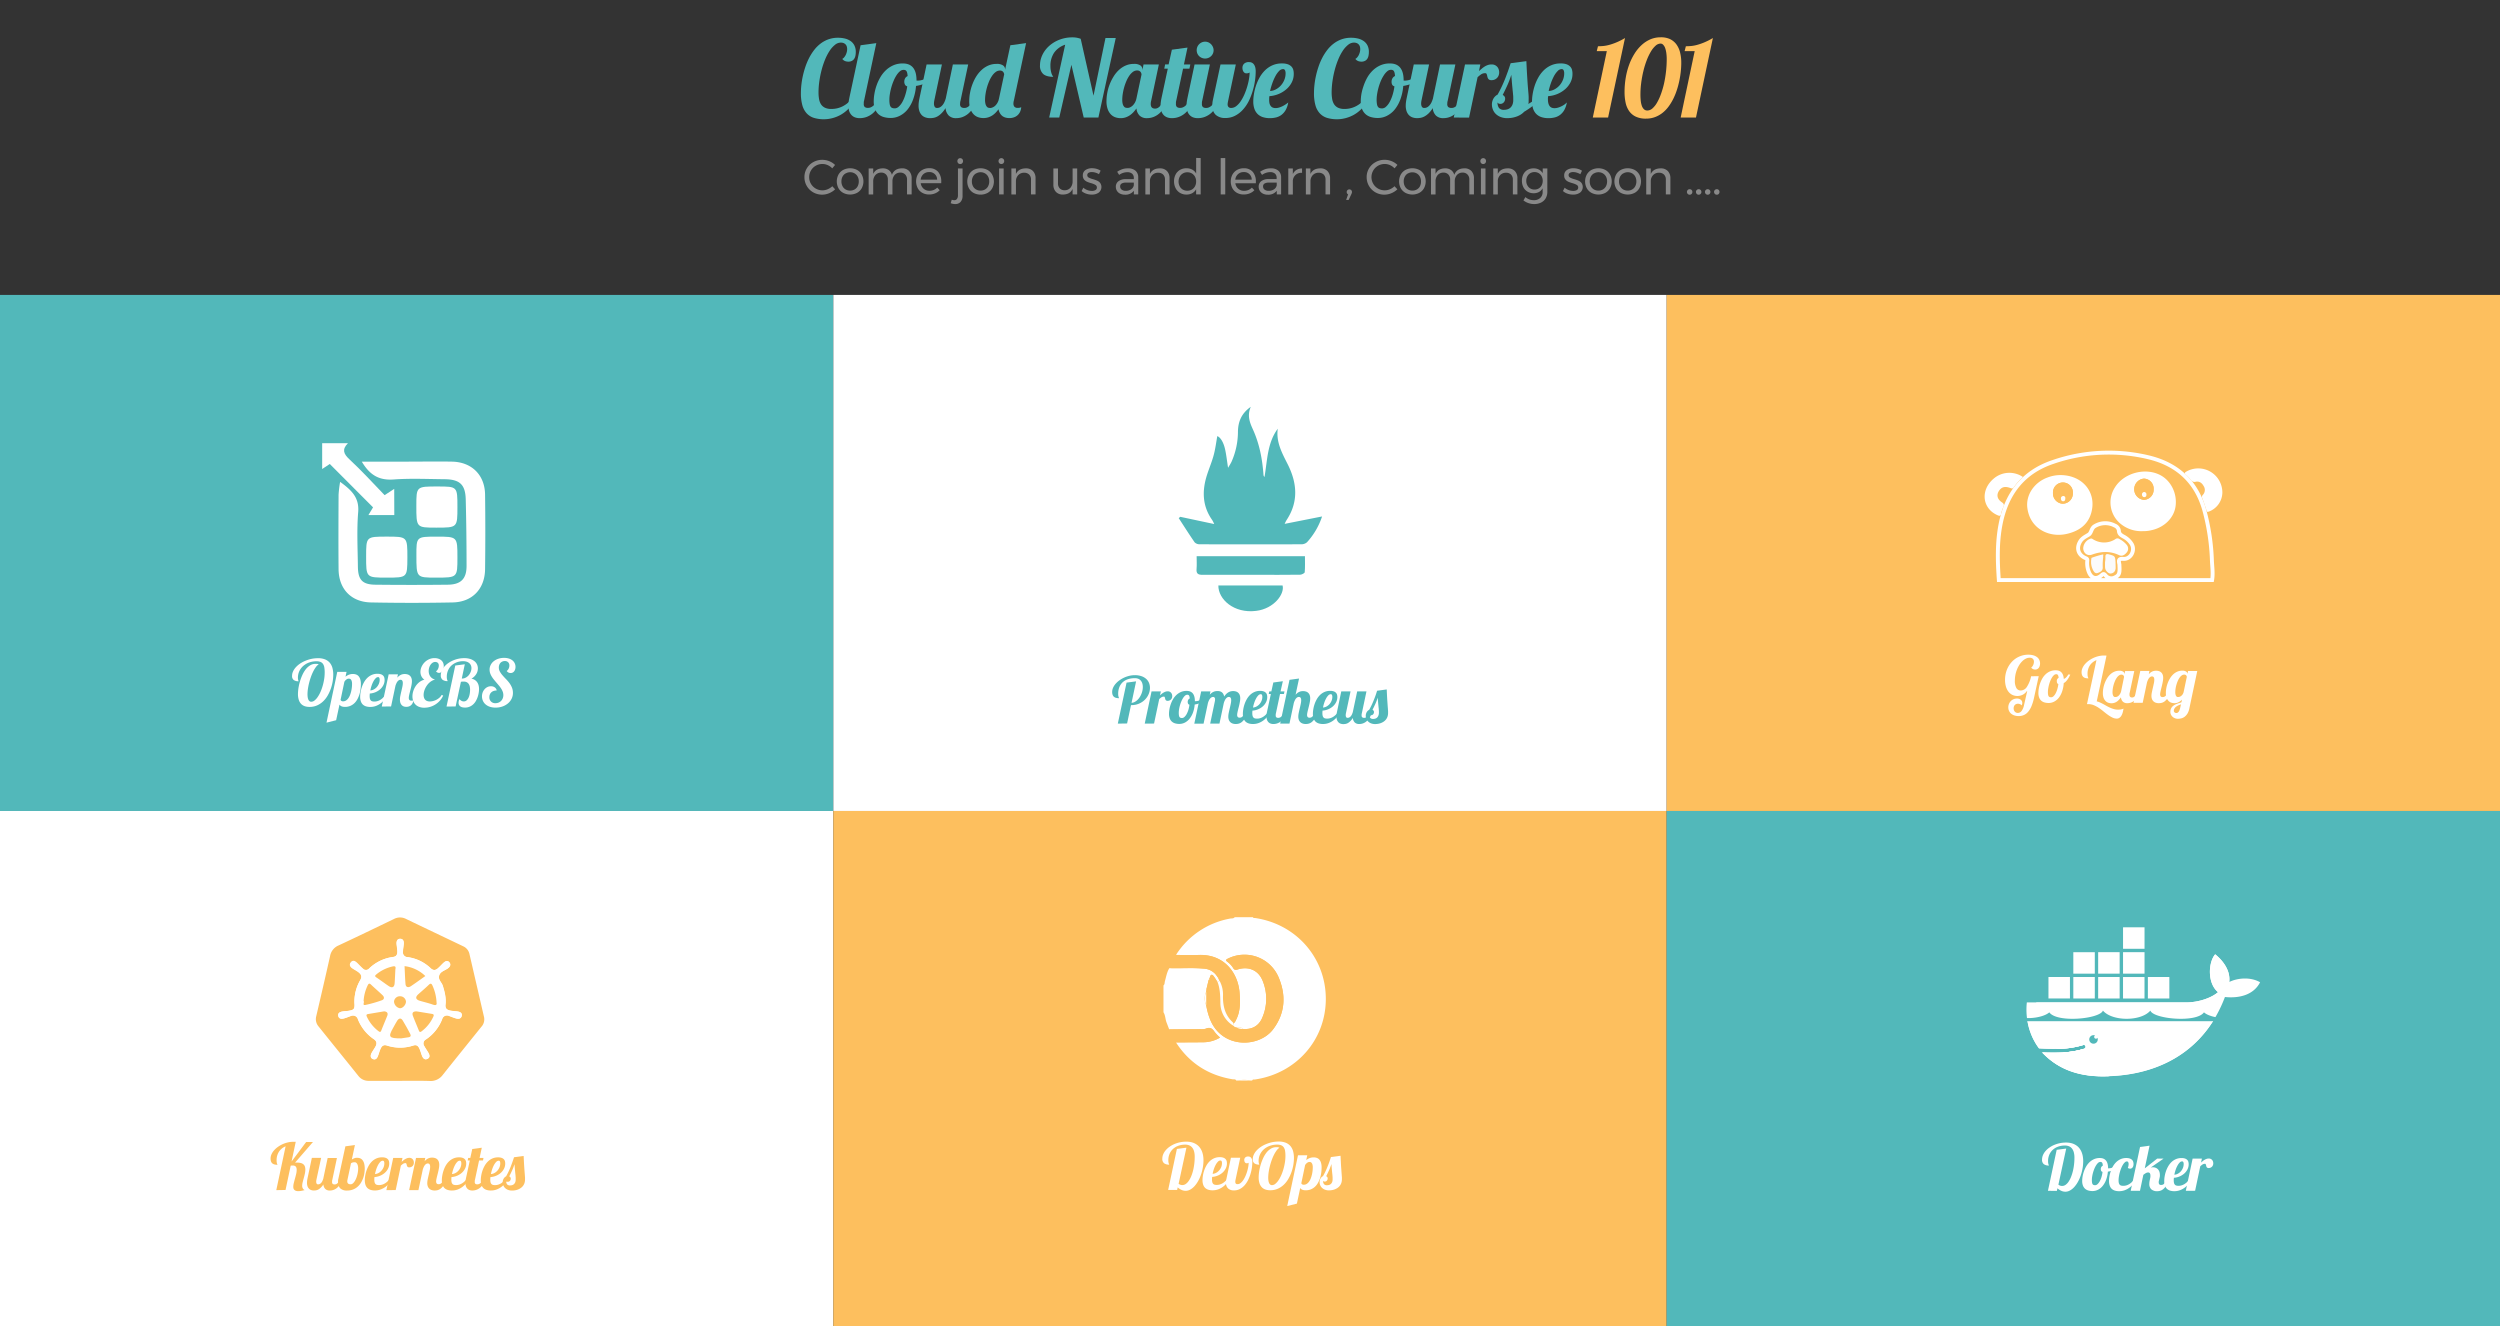 <svg id="Layer_1" data-name="Layer 1" xmlns="http://www.w3.org/2000/svg" viewBox="0 0 1280 679"><rect x="0" y="0" width="1280" height="679" fill="#333333" stroke="none"/><defs><style>.cls-1{fill:#52b8ba;}.cls-2{fill:#fff;}.cls-3{fill:#fdbf5e;}.cls-4{fill:#898989;}.cls-5{fill:none;stroke:#fff;stroke-miterlimit:10;stroke-width:2px;}.cls-6{fill:#fbfbfb;}</style></defs><title>course final</title><rect class="cls-1" y="151" width="426.67" height="264.22"/><rect class="cls-2" x="426.67" y="151" width="426.67" height="264.22"/><rect class="cls-3" x="853.33" y="151" width="426.67" height="264.22"/><rect class="cls-2" y="415.22" width="426.67" height="263.78"/><rect class="cls-3" x="426.67" y="415.22" width="426.67" height="263.78"/><rect class="cls-1" x="853.33" y="415.22" width="426.67" height="263.78"/><path class="cls-2" d="M1048.54,609.7l4.48-21,4.88-.64-4,18.49a3.15,3.15,0,0,0,1.88.66,3.09,3.09,0,0,0,1.84-.61,6.32,6.32,0,0,0,1.55-1.67,12.8,12.8,0,0,0,1.25-2.47,23,23,0,0,0,.93-3,28.9,28.9,0,0,0,.57-3.33,30.24,30.24,0,0,0,.19-3.39,10.29,10.29,0,0,0-.35-2.86,5.21,5.21,0,0,0-1-1.93,3.78,3.78,0,0,0-1.52-1.09,5.34,5.34,0,0,0-2-.35,10.34,10.34,0,0,0-3.41.55,8,8,0,0,0-2.74,1.59,7.35,7.35,0,0,0-1.82,2.52,8.2,8.2,0,0,0-.66,3.37,5.79,5.79,0,0,0,.07,1,4.43,4.43,0,0,0,.15.63,2.22,2.22,0,0,0,.15.36.48.48,0,0,1,.07.23,4.28,4.28,0,0,1-2.59-.69,2.76,2.76,0,0,1-.93-2.37,5.83,5.83,0,0,1,.44-2.21,7.82,7.82,0,0,1,1.25-2.05,10.48,10.48,0,0,1,1.93-1.78,13.48,13.48,0,0,1,2.49-1.41,15.06,15.06,0,0,1,2.92-.93,15.63,15.63,0,0,1,3.24-.33,10.68,10.68,0,0,1,2.87.35,8.16,8.16,0,0,1,2.25,1,7,7,0,0,1,1.68,1.51,8.11,8.11,0,0,1,1.14,1.93,10.4,10.4,0,0,1,.65,2.25,14.25,14.25,0,0,1,.21,2.46,21.55,21.55,0,0,1-.34,3.78,23.74,23.74,0,0,1-.94,3.64,20,20,0,0,1-1.45,3.24,14.08,14.08,0,0,1-1.86,2.62,8.54,8.54,0,0,1-2.17,1.75,4.85,4.85,0,0,1-2.37.64,5.06,5.06,0,0,1-2-.42,7.86,7.86,0,0,1-2.06-1.34l-.27,1.32Z"/><path class="cls-2" d="M1085.08,597.17a8.09,8.09,0,0,1-2.5,1.72,13.1,13.1,0,0,1-3.35,1,15.54,15.54,0,0,1-.88,4.12,11,11,0,0,1-1.73,3.12,7.48,7.48,0,0,1-2.4,2,6.2,6.2,0,0,1-2.87.69,7.57,7.57,0,0,1-2.12-.28,4.28,4.28,0,0,1-1.67-.9,4.16,4.16,0,0,1-1.09-1.61,6.52,6.52,0,0,1-.39-2.41,13.83,13.83,0,0,1,.2-2.2,15.83,15.83,0,0,1,.64-2.54,15.15,15.15,0,0,1,1.14-2.55,9.81,9.81,0,0,1,1.71-2.23,8.18,8.18,0,0,1,2.33-1.59,7.17,7.17,0,0,1,3-.6q4.24,0,4.24,5.27v0a.41.41,0,0,0,.15,0h.2a5.12,5.12,0,0,0,1.25-.17,10.45,10.45,0,0,0,1.34-.44,11.45,11.45,0,0,0,1.32-.64q.64-.36,1.18-.73ZM1076.5,600a1,1,0,0,1-.7-.51,2,2,0,0,1-.18-.88,2.08,2.08,0,0,1,.28-1.13,1.69,1.69,0,0,1,.75-.65,6,6,0,0,0-.11-.89,1.93,1.93,0,0,0-.23-.6.82.82,0,0,0-.36-.33,1.38,1.38,0,0,0-.56-.1,1.76,1.76,0,0,0-1.14.46,5.42,5.42,0,0,0-1,1.22,11.05,11.05,0,0,0-.9,1.73,17.13,17.13,0,0,0-.7,2,18.08,18.08,0,0,0-.45,2,11.65,11.65,0,0,0-.16,1.83,8.1,8.1,0,0,0,.09,1.34,2.07,2.07,0,0,0,.29.81,1,1,0,0,0,.52.41,2.4,2.4,0,0,0,.79.11,1.84,1.84,0,0,0,1.2-.53,5.51,5.51,0,0,0,1.12-1.45,11.52,11.52,0,0,0,.91-2.17A16.19,16.19,0,0,0,1076.5,600Z"/><path class="cls-2" d="M1094,603.79a18.91,18.91,0,0,1-1.59,2.25,11.87,11.87,0,0,1-2,1.95,10,10,0,0,1-2.48,1.38,8.26,8.26,0,0,1-3,.52,7.09,7.09,0,0,1-2.12-.3,4.2,4.2,0,0,1-1.63-.93,4.07,4.07,0,0,1-1-1.62,7,7,0,0,1-.36-2.39,14.57,14.57,0,0,1,.19-2.2,16.12,16.12,0,0,1,.62-2.55,15.25,15.25,0,0,1,1.11-2.56,9.6,9.6,0,0,1,1.67-2.24,8,8,0,0,1,2.29-1.59,7,7,0,0,1,3-.6,5.21,5.21,0,0,1,1.8.27,3.05,3.05,0,0,1,1.13.69,2.31,2.31,0,0,1,.58,1,3.85,3.85,0,0,1,.16,1.09,3.61,3.61,0,0,1-.14,1.05,2.3,2.3,0,0,1-.38.75,1.48,1.48,0,0,1-.56.45,1.63,1.63,0,0,1-.68.15,2.13,2.13,0,0,1-1.16-.39,5.56,5.56,0,0,0,.4-1.95,1.87,1.87,0,0,0-.23-1,.75.75,0,0,0-.69-.37,1.54,1.54,0,0,0-1,.47,5.68,5.68,0,0,0-1,1.24,11.74,11.74,0,0,0-.88,1.77,19.27,19.27,0,0,0-.7,2.08,19.68,19.68,0,0,0-.47,2.15,12.86,12.86,0,0,0-.17,2,5.13,5.13,0,0,0,.15,1.38,2,2,0,0,0,.45.85,1.6,1.6,0,0,0,.74.43,4,4,0,0,0,1,.12,5.76,5.76,0,0,0,1.78-.26,6.23,6.23,0,0,0,1.49-.71,8.33,8.33,0,0,0,1.31-1.06q.62-.61,1.25-1.3Z"/><path class="cls-2" d="M1110.63,603.79a13.44,13.44,0,0,1-1.52,3.29,7.72,7.72,0,0,1-1.65,1.84,4.26,4.26,0,0,1-1.59.8,6,6,0,0,1-1.31.18,4.41,4.41,0,0,1-3.11-1,3.61,3.61,0,0,1-1-2.78,8.72,8.72,0,0,1,.19-1.72l.27-1.29a3.78,3.78,0,0,0,.1-.63c0-.2,0-.4,0-.58a2.26,2.26,0,0,0-.26-1.16,1,1,0,0,0-.93-.43,2.34,2.34,0,0,0-1.15.33,9.27,9.27,0,0,0-1.28.89l-1.72,8.15h-4.75l4.78-22.43,4.88-.66-2.46,11.61,6.36-5h3.27l-6.6,4.59a4.25,4.25,0,0,1,1.09-.14,3.9,3.9,0,0,1,1.6.31,3.15,3.15,0,0,1,1.13.84,3.45,3.45,0,0,1,.67,1.23,5,5,0,0,1,.22,1.49q0,.31,0,.62a3.78,3.78,0,0,1-.1.64l-.37,1.64a4.26,4.26,0,0,0-.12.53,3.5,3.5,0,0,0,0,.53,1.45,1.45,0,0,0,.26.86,1.2,1.2,0,0,0,1,.36,2,2,0,0,0,.93-.21,2.38,2.38,0,0,0,.72-.6,4.62,4.62,0,0,0,.59-.93q.27-.54.52-1.18Z"/><path class="cls-2" d="M1122.27,603.79a18.91,18.91,0,0,1-1.59,2.25,11.87,11.87,0,0,1-2,1.95,10,10,0,0,1-2.48,1.38,8.26,8.26,0,0,1-3,.52,7.09,7.09,0,0,1-2.12-.3,4.2,4.2,0,0,1-1.63-.93,4.07,4.07,0,0,1-1-1.62,7,7,0,0,1-.36-2.39,14.42,14.42,0,0,1,.19-2.19,16.77,16.77,0,0,1,.61-2.54,14.4,14.4,0,0,1,1.11-2.56,10.09,10.09,0,0,1,1.67-2.25,7.75,7.75,0,0,1,2.3-1.59,7.17,7.17,0,0,1,3-.6,5.2,5.2,0,0,1,1.81.27,2.91,2.91,0,0,1,1.11.7,2.31,2.31,0,0,1,.56,1,4.53,4.53,0,0,1,.15,1.18,5.78,5.78,0,0,1-.63,2.67,7.1,7.1,0,0,1-1.68,2.15,8.69,8.69,0,0,1-2.42,1.48,9,9,0,0,1-2.85.66q0,.37-.06.7c0,.22,0,.43,0,.62a5.13,5.13,0,0,0,.15,1.38,2,2,0,0,0,.45.85,1.6,1.6,0,0,0,.74.43,4,4,0,0,0,1,.12,5.76,5.76,0,0,0,1.78-.26,6.23,6.23,0,0,0,1.49-.71,8.33,8.33,0,0,0,1.31-1.06q.62-.61,1.25-1.3Zm-9-2.33a4.4,4.4,0,0,0,1.8-.53,5.49,5.49,0,0,0,1.53-1.22,6,6,0,0,0,1.05-1.71,5.18,5.18,0,0,0,.39-2,2.3,2.3,0,0,0-.18-1,.65.65,0,0,0-.64-.37,1.76,1.76,0,0,0-1.23.6,6.93,6.93,0,0,0-1.13,1.57,13.48,13.48,0,0,0-.94,2.18A19.39,19.39,0,0,0,1113.27,601.45Z"/><path class="cls-2" d="M1119.13,609.7l3.49-16.49h4.75l-.42,2,.89-.76a6.87,6.87,0,0,1,.94-.65,5.67,5.67,0,0,1,1-.46,3.54,3.54,0,0,1,1.13-.18,2.17,2.17,0,0,1,1.71.76,2.27,2.27,0,0,1,.43.79,3,3,0,0,1,.14.93,2.66,2.66,0,0,1-.14.86,2.22,2.22,0,0,1-.44.77,2.34,2.34,0,0,1-.75.55,2.38,2.38,0,0,1-1,.22,1.32,1.32,0,0,1-.72-.16,1.08,1.08,0,0,1-.38-.4,1.88,1.88,0,0,1-.18-.52q-.06-.28-.12-.52a1.41,1.41,0,0,0-.17-.4.38.38,0,0,0-.35-.16,2.23,2.23,0,0,0-1.27.35,9.6,9.6,0,0,0-1.13.91l-2.64,12.53Z"/><path class="cls-1" d="M1100.14,498.11h12.72v13h6.43a27.9,27.9,0,0,0,8.84-1.48,22.64,22.64,0,0,0,4.3-1.94,16,16,0,0,1-3-8.22c-.37-4,.43-9.14,3.12-12.25l1.34-1.55,1.59,1.28c4,3.22,7.39,7.73,8,12.86,4.83-1.42,10.51-1.09,14.76,1.37l1.75,1-.92,1.8c-3.6,7-11.13,9.21-18.5,8.82-11,27.44-35,40.43-64.08,40.43-15,0-28.81-5.62-36.66-18.95l-.13-.22-1.14-2.33a36.91,36.91,0,0,1-2.94-18.72l.18-1.92h10.88v-13h12.72V485.39h25.45V472.66h15.27v25.45"/><path class="cls-2" d="M1141.36,502.92c.85-6.63-4.11-11.84-7.19-14.31-3.55,4.1-4.1,14.85,1.47,19.37-3.11,2.76-9.65,5.26-16.35,5.26h-81.55a34.37,34.37,0,0,0,3.38,18.95l.93,1.7a31.46,31.46,0,0,0,1.92,2.88q5,.32,9.27.23h0a45.46,45.46,0,0,0,13.53-2,1,1,0,0,1,.64,1.85c-.46.16-.93.31-1.43.45h0a42.54,42.54,0,0,1-9.35,1.52c.22,0-.23,0-.23,0l-.42,0c-1.47.08-3.06.1-4.69.1-1.78,0-3.53,0-5.49-.13l-.05,0c6.79,7.64,17.42,12.22,30.74,12.22,28.18,0,52.09-12.49,62.68-40.54,7.51.77,14.73-1.14,18-7.55-5.23-3-12-2.06-15.83-.11"/><path class="cls-2" d="M1141.36,502.92c.85-6.63-4.11-11.84-7.19-14.31-3.55,4.1-4.1,14.85,1.47,19.37-3.11,2.76-9.65,5.26-16.35,5.26h-76.72c-.33,10.71,3.64,18.84,10.67,23.75h0a45.46,45.46,0,0,0,13.53-2,1,1,0,0,1,.64,1.85c-.46.16-.93.31-1.43.45h0a44.73,44.73,0,0,1-9.6,1.59l-.09-.09c9.59,4.92,23.5,4.9,39.45-1.22,17.88-6.87,34.52-20,46.13-34.92l-.51.24"/><path class="cls-2" d="M1037.9,521.73a32.6,32.6,0,0,0,3.23,10.45l.93,1.7a31.4,31.4,0,0,0,1.92,2.88q5,.32,9.27.23a45.46,45.46,0,0,0,13.53-2,1,1,0,0,1,.64,1.85c-.46.16-.93.31-1.43.45h0a44.74,44.74,0,0,1-9.58,1.56l-.48,0c-1.47.08-3,.13-4.67.13-1.78,0-3.6,0-5.55-.13,6.79,7.64,17.48,12.23,30.8,12.23,24.13,0,45.12-9.16,57.31-29.39H1037.9"/><path class="cls-2" d="M1043.31,521.73a24.49,24.49,0,0,0,9.94,15.26,45.46,45.46,0,0,0,13.53-2,1,1,0,0,1,.64,1.85c-.46.16-.93.31-1.43.45h0a45.41,45.41,0,0,1-9.65,1.56c9.59,4.92,23.46,4.85,39.4-1.28A104.14,104.14,0,0,0,1123,521.73h-79.7"/><path class="cls-2" d="M1048.81,500.23h11v11h-11Zm.92.92h.87v9.19h-.87Zm1.64,0h.91v9.19h-.9v-9.19Zm1.67,0h.91v9.19H1053Zm1.67,0h.9v9.19h-.9Zm1.67,0h.9v9.19h-.9v-9.19Zm1.67,0h.87v9.19h-.87Zm3.49-13.64h11v11h-11v-11Zm.92.92h.87v9.19h-.87Zm1.64,0h.9v9.19h-.9v-9.19Zm1.67,0h.9v9.19h-.9Zm1.67,0h.9v9.19h-.9Zm1.67,0h.91v9.19h-.91Zm1.67,0h.87v9.19h-.87Z"/><path class="cls-2" d="M1061.54,500.23h11v11h-11v-11Zm.92.92h.87v9.19h-.87Zm1.64,0h.9v9.19h-.9v-9.19Zm1.67,0h.9v9.19h-.9Zm1.67,0h.9v9.19h-.9Zm1.67,0h.91v9.19h-.91Zm1.67,0h.87v9.19h-.87Z"/><path class="cls-2" d="M1074.26,500.23h11v11h-11Zm.92.92h.87v9.19h-.87Zm1.64,0h.9v9.19h-.9Zm1.67,0h.9v9.19h-.9Zm1.67,0h.9v9.19h-.9Zm1.67,0h.91v9.19h-.91Zm1.67,0h.87v9.19h-.87Z"/><path class="cls-2" d="M1074.26,487.51h11v11h-11Zm.92.92h.87v9.19h-.87Zm1.64,0h.9v9.19h-.9Zm1.67,0h.9v9.19h-.9Zm1.67,0h.9v9.19h-.9Zm1.67,0h.91v9.19h-.91Zm1.67,0h.87v9.19h-.87Zm3.49,11.81h11v11h-11Zm.92.92h.87v9.19h-.87Zm1.64,0h.9v9.19h-.9Zm1.67,0h.9v9.19h-.9Zm1.67,0h.91v9.19h-.91Zm1.67,0h.91v9.19h-.91Zm1.67,0h.87v9.19h-.87Z"/><path class="cls-2" d="M1087,487.51h11v11h-11Zm.92.92h.87v9.19h-.87Zm1.64,0h.9v9.19h-.9Zm1.67,0h.9v9.19h-.9Zm1.67,0h.91v9.19h-.91Zm1.67,0h.91v9.19h-.91Zm1.67,0h.87v9.19h-.87Z"/><path class="cls-2" d="M1087,474.78h11v11h-11Zm.92.92h.87v9.19h-.87V475.7Zm1.64,0h.9v9.19h-.9V475.7Zm1.67,0h.9v9.19h-.9V475.7Zm1.67,0h.91v9.19h-.91V475.7Zm1.67,0h.91v9.19h-.91V475.7Zm1.67,0h.87v9.19h-.87V475.7Z"/><path class="cls-2" d="M1099.71,500.23h11v11h-11Zm.92.92h.87v9.19h-.87v-9.19Zm1.64,0h.91v9.19h-.9v-9.19Zm1.67,0h.91v9.19h-.91Zm1.67,0h.91v9.19h-.91Zm1.67,0h.9v9.19h-.9Zm1.67,0h.87v9.19h-.87Z"/><path class="cls-2" d="M1071.88,529.14a3,3,0,1,1,.08,6.09h-.08a3,3,0,0,1,0-6.09"/><path class="cls-1" d="M1071.88,530a2.17,2.17,0,0,1,.79.15.89.89,0,1,0,1.22,1.2,2.18,2.18,0,1,1-2-1.34m-53.81-7.17h141.53c-3.08-.78-9.75-1.84-8.65-5.88-5.6,6.48-19.12,4.55-22.53,1.35-3.8,5.51-25.91,3.41-27.45-.88-4.76,5.59-19.51,5.59-24.28,0-1.54,4.29-23.65,6.39-27.45.88-3.41,3.2-16.92,5.13-22.53-1.35,1.1,4-5.57,5.09-8.65,5.88"/><path class="cls-2" d="M1080,551.06c-7.53-3.58-11.67-8.44-14-13.74a46.68,46.68,0,0,1-10.07,1.53q-2.21.12-4.65.12-2.81,0-5.92-.17c6.91,6.91,15.41,12.22,31.15,12.32q1.74,0,3.46-.07"/><path class="cls-2" d="M1068.79,542.22a26.41,26.41,0,0,1-2.8-4.9,46.64,46.64,0,0,1-10.07,1.53c2.69,1.46,6.53,2.81,12.87,3.37"/><path class="cls-2" d="M641.11,553.25H640a12.36,12.36,0,0,0-5.95,0h-1.12c-.34-.86-1.16-.54-1.76-.64-12.46-2.06-22.21-8.26-29.08-18.91,4.52,0,9,0,13.55-.07a16.81,16.81,0,0,0,9-2.41,20.92,20.92,0,0,1-2.81-2.91c-1.15-1.77-2.36-2.56-4.49-1.62a7.79,7.79,0,0,1-2.94.23c-5.26.05-10.52.08-15.78.11l-1.37-3.59c-.64-1.68-.55-3.58-1.55-5.16V504.54c.71-.56.53-1.43.73-2.15.65-2.28,1-4.64,2.29-6.71,5.88.2,11.77-.28,17.63.28a8.54,8.54,0,0,1,6.89,4.07l.3.41.06.1a1.08,1.08,0,0,0,.16.22l.23.62.33.57a.51.51,0,0,1,.1.31l-1.08.53c-.63-1-1.21-2-1.89-2.9-.79-1.08-1.5-1.16-1.93.31-.1.34-.26.66-.39,1l-.31.56-1.12,4.64s-.08.08-.08.11a1.53,1.53,0,0,0,.07.26l-.13,1.11c-1,1.38-.93,5.38,0,6.7a34.35,34.35,0,0,0,2.2,7.84c6.36,14.71,25,14,32.07,4.57,6.18-8.19,6.69-17.24,2.91-26.36a19,19,0,0,0-25.91-9.9c-1.06.51-1.6.86-.31,1.79a11.34,11.34,0,0,1,2.87,3.14c.6.94,1.17,1.07,2.26.72,5.67-1.82,10.75.42,12.88,5.93a24.23,24.23,0,0,1-.28,18.81c-1.82,4.25-5.38,6.12-10,5.69-.81-1.07-1.91-.83-3-.67a2.9,2.9,0,0,1-1.9-1l.13-1a4.66,4.66,0,0,0,1.38-1.94c2.25-4.31,2.16-9,1.83-13.62-.74-10.47-8-20.12-21-19.6-3.83.15-7.67,0-11.5,0a4.4,4.4,0,0,1,.31-.67,41.64,41.64,0,0,1,27.34-18c.79-.15,1.75.1,2.34-.72h9.3c.21.56.72.37,1.11.43,21.12,3.1,36.26,20.44,36.23,41.47s-15.21,38.12-36.29,41.21C642,552.76,641.35,552.52,641.11,553.25Z"/><path class="cls-2" d="M634,553.25a12.36,12.36,0,0,1,5.95,0Z"/><path class="cls-3" d="M636.27,526.81c4.66.44,8.22-1.43,10-5.69a24.23,24.23,0,0,0,.28-18.81c-2.14-5.51-7.21-7.76-12.88-5.93-1.1.35-1.67.22-2.26-.72a11.34,11.34,0,0,0-2.87-3.14c-1.29-.94-.75-1.28.31-1.79a19,19,0,0,1,25.91,9.9c3.79,9.12,3.27,18.17-2.91,26.36-7.09,9.39-25.71,10.14-32.07-4.57a34.35,34.35,0,0,1-2.2-7.84l0-6.7.13-1.11v-.38l1.12-4.64a.47.47,0,0,0,.31-.56c.13-.33.29-.65.39-1,.43-1.47,1.14-1.39,1.93-.31.68.93,1.26,1.93,1.89,2.9,1.27,3.35,1.38,6.86,1.46,10.39a13.71,13.71,0,0,0,6.55,12,2.9,2.9,0,0,0,1.9,1A5.4,5.4,0,0,0,636.27,526.81Z"/><path class="cls-3" d="M598.76,495.68a21.23,21.23,0,0,1,3.42-6.75c3.83,0,7.67.19,11.5,0,13.07-.52,20.3,9.12,21,19.6.33,4.62.42,9.3-1.83,13.62a4.66,4.66,0,0,1-1.38,1.94c-.09-.22-.12-.51-.28-.66-4-3.65-5.15-8.32-5.06-13.54a14.81,14.81,0,0,0-1.71-7.66.51.51,0,0,0-.1-.31l-.33-.57-.23-.62a.22.22,0,0,0-.16-.22l-.06-.1-.3-.41a8.54,8.54,0,0,0-6.89-4.07C610.53,495.39,604.64,495.87,598.76,495.68Z"/><path class="cls-3" d="M602.09,533.71a22.13,22.13,0,0,1-3.43-6.67c5.26,0,10.52-.06,15.78-.11a7.79,7.79,0,0,0,2.94-.23c2.13-.94,3.35-.15,4.49,1.62a20.92,20.92,0,0,0,2.81,2.91,16.81,16.81,0,0,1-9,2.41C611.12,533.69,606.61,533.69,602.09,533.71Z"/><path class="cls-2" d="M624.46,502.25a14.81,14.81,0,0,1,1.71,7.66c-.09,5.22,1.05,9.89,5.06,13.54.16.14.19.43.28.66l-.13,1a13.71,13.71,0,0,1-6.55-12c-.08-3.53-.18-7-1.46-10.39Z"/><path class="cls-2" d="M617.59,507.88l0,6.7C616.66,513.26,616.64,509.26,617.59,507.88Z"/><path class="cls-2" d="M636.27,526.81a5.4,5.4,0,0,1-3-.67C634.37,526,635.46,525.74,636.27,526.81Z"/><path class="cls-2" d="M623.27,500l.3.41Z"/><path class="cls-2" d="M623.63,500.53a.22.22,0,0,1,.16.22A1.08,1.08,0,0,1,623.63,500.53Z"/><path class="cls-2" d="M619.16,501.19a.47.47,0,0,1-.31.56Z"/><path class="cls-2" d="M624,501.37l.33.57Z"/><path class="cls-2" d="M617.73,506.39v.38a1.53,1.53,0,0,1-.07-.26S617.7,506.43,617.73,506.39Z"/><path class="cls-2" d="M598.09,609.25l4.48-21,4.88-.64-4,18.49a3.15,3.15,0,0,0,1.88.66,3.09,3.09,0,0,0,1.84-.61,6.32,6.32,0,0,0,1.55-1.67A12.77,12.77,0,0,0,610,602a22.82,22.82,0,0,0,.93-3,28.9,28.9,0,0,0,.57-3.33,30.36,30.36,0,0,0,.19-3.39,10.27,10.27,0,0,0-.35-2.86,5.2,5.2,0,0,0-1-1.93,3.77,3.77,0,0,0-1.52-1.09,5.34,5.34,0,0,0-2-.35,10.34,10.34,0,0,0-3.41.55,8,8,0,0,0-2.74,1.59,7.35,7.35,0,0,0-1.82,2.52,8.18,8.18,0,0,0-.66,3.37,5.85,5.85,0,0,0,.07,1,4.49,4.49,0,0,0,.15.63,2.26,2.26,0,0,0,.15.36.48.48,0,0,1,.07.23,4.27,4.27,0,0,1-2.59-.69,2.76,2.76,0,0,1-.93-2.37,5.82,5.82,0,0,1,.44-2.21,7.79,7.79,0,0,1,1.25-2.05,10.48,10.48,0,0,1,1.93-1.78,13.49,13.49,0,0,1,2.49-1.41,15.09,15.09,0,0,1,2.92-.93,15.63,15.63,0,0,1,3.24-.33,10.68,10.68,0,0,1,2.87.35,8.14,8.14,0,0,1,2.25,1,7,7,0,0,1,1.68,1.51,8.12,8.12,0,0,1,1.14,1.93,10.46,10.46,0,0,1,.65,2.25,14.3,14.3,0,0,1,.21,2.46,21.59,21.59,0,0,1-.34,3.78,23.85,23.85,0,0,1-.94,3.64,20,20,0,0,1-1.45,3.24,14.11,14.11,0,0,1-1.86,2.62,8.56,8.56,0,0,1-2.17,1.75,4.86,4.86,0,0,1-2.38.64,5.05,5.05,0,0,1-2-.42,7.87,7.87,0,0,1-2.06-1.34l-.27,1.32Z"/><path class="cls-2" d="M629.87,603.34a18.85,18.85,0,0,1-1.59,2.25,11.89,11.89,0,0,1-2,1.95,9.94,9.94,0,0,1-2.48,1.38,8.26,8.26,0,0,1-3,.52,7.1,7.1,0,0,1-2.13-.3,4.2,4.2,0,0,1-1.63-.93,4.06,4.06,0,0,1-1-1.62,7,7,0,0,1-.36-2.39,14.41,14.41,0,0,1,.19-2.19,16.78,16.78,0,0,1,.61-2.54,14.4,14.4,0,0,1,1.11-2.56,10.09,10.09,0,0,1,1.67-2.25,7.76,7.76,0,0,1,2.3-1.59,7.17,7.17,0,0,1,3-.6,5.19,5.19,0,0,1,1.81.27,2.92,2.92,0,0,1,1.11.7,2.32,2.32,0,0,1,.56,1,4.55,4.55,0,0,1,.15,1.18,5.78,5.78,0,0,1-.63,2.67,7.09,7.09,0,0,1-1.68,2.15,8.69,8.69,0,0,1-2.42,1.48,9,9,0,0,1-2.85.66q0,.37-.06.7c0,.22,0,.43,0,.62a5.13,5.13,0,0,0,.15,1.38,1.94,1.94,0,0,0,.45.85,1.59,1.59,0,0,0,.74.43,4,4,0,0,0,1,.12,5.76,5.76,0,0,0,1.78-.26,6.22,6.22,0,0,0,1.49-.71,8.33,8.33,0,0,0,1.31-1.06q.62-.61,1.25-1.3Zm-9-2.33a4.4,4.4,0,0,0,1.8-.53,5.48,5.48,0,0,0,1.53-1.22,6,6,0,0,0,1.06-1.71,5.18,5.18,0,0,0,.39-2,2.3,2.3,0,0,0-.18-1,.65.65,0,0,0-.64-.37,1.76,1.76,0,0,0-1.23.6,6.9,6.9,0,0,0-1.14,1.57,13.44,13.44,0,0,0-.94,2.18A19.38,19.38,0,0,0,620.87,601Z"/><path class="cls-2" d="M630.23,592.76H635L632.61,604q-.08.37-.13.67a3.31,3.31,0,0,0,0,.52,1.15,1.15,0,0,0,.27.8,1.1,1.1,0,0,0,.86.3,2.52,2.52,0,0,0,1.55-.56,6.27,6.27,0,0,0,1.37-1.49,13.13,13.13,0,0,0,1.14-2.1,20.44,20.44,0,0,0,.88-2.4,21,21,0,0,0,.56-2.39,12.33,12.33,0,0,0,.2-2.07.31.31,0,0,1-.17.15,1.67,1.67,0,0,1-.3.1l-.32.06-.26,0a.89.89,0,0,1-.52-.15,1.32,1.32,0,0,1-.38-.39,1.79,1.79,0,0,1-.23-.54,2.48,2.48,0,0,1-.07-.59,1.76,1.76,0,0,1,.49-1.28,2.08,2.08,0,0,1,1.55-.51,1.76,1.76,0,0,1,1.63.89,2.88,2.88,0,0,1,.35.92,5.29,5.29,0,0,1,.11,1.06,20.84,20.84,0,0,1-.23,2.91,21.18,21.18,0,0,1-.72,3.2,20.23,20.23,0,0,1-1.24,3.12,11.94,11.94,0,0,1-1.8,2.67,8.49,8.49,0,0,1-2.4,1.88,6.42,6.42,0,0,1-3,.71,4.31,4.31,0,0,1-3-1,3.7,3.7,0,0,1-1.09-2.92c0-.18,0-.42,0-.7a7.11,7.11,0,0,1,.13-.89Z"/><path class="cls-2" d="M655.1,587.63a5.27,5.27,0,0,0-1.47,1.41,15,15,0,0,0-1.36,2.24,24.73,24.73,0,0,0-1.18,2.79q-.54,1.51-.93,3.06a29.64,29.64,0,0,0-.61,3.06,19.59,19.59,0,0,0-.22,2.78,9.7,9.7,0,0,0,.11,1.54,4.88,4.88,0,0,0,.34,1.21,2,2,0,0,0,.59.79,1.38,1.38,0,0,0,.88.28,2.71,2.71,0,0,0,1.67-.64,8,8,0,0,0,1.6-1.75,15.94,15.94,0,0,0,1.43-2.58,24.06,24.06,0,0,0,1.14-3.14,28.62,28.62,0,0,0,.77-3.42,21.57,21.57,0,0,0,.28-3.41,16.51,16.51,0,0,0-.17-2.52,4.62,4.62,0,0,0-.64-1.81A2.87,2.87,0,0,0,656,586.4a5.32,5.32,0,0,0-2.13-.36,11.11,11.11,0,0,0-3.61.59,9.38,9.38,0,0,0-3,1.69,8.14,8.14,0,0,0-2.08,2.67,7.89,7.89,0,0,0-.77,3.53,4.31,4.31,0,0,0,.06.78,4.83,4.83,0,0,0,.11.48,2,2,0,0,0,.11.3.48.48,0,0,1,.06.21,4.16,4.16,0,0,1-2.46-.63,2.46,2.46,0,0,1-.88-2.14,5.48,5.48,0,0,1,.5-2.27,8.23,8.23,0,0,1,1.4-2.12,11.82,11.82,0,0,1,2.13-1.85,14.71,14.71,0,0,1,2.71-1.46,17.61,17.61,0,0,1,3.14-1,16.54,16.54,0,0,1,3.4-.35,9.43,9.43,0,0,1,3.66.63,6.13,6.13,0,0,1,2.41,1.75,7,7,0,0,1,1.33,2.67,13.25,13.25,0,0,1,.41,3.39,22.29,22.29,0,0,1-1.23,7.11,20.84,20.84,0,0,1-1.61,3.53,13.22,13.22,0,0,1-2.33,3,10.84,10.84,0,0,1-3.09,2.08,9.41,9.41,0,0,1-3.9.78,7.6,7.6,0,0,1-2.38-.35,4.65,4.65,0,0,1-1.87-1.14,5.27,5.27,0,0,1-1.22-2.05,9.51,9.51,0,0,1-.43-3.07,20.4,20.4,0,0,1,.25-3,25.63,25.63,0,0,1,.75-3.38,24.67,24.67,0,0,1,1.25-3.36,14.55,14.55,0,0,1,1.74-2.92,8.6,8.6,0,0,1,2.23-2,5,5,0,0,1,2.72-.77,7.29,7.29,0,0,1,.84,0A3.7,3.7,0,0,1,655.1,587.63Z"/><path class="cls-2" d="M659.06,617.5l5.51-26h4.75l-.53,2.48a6.58,6.58,0,0,1,1.66-1,5.49,5.49,0,0,1,2.19-.4,4.65,4.65,0,0,1,1.58.27,3.1,3.1,0,0,1,1.28.87,4.32,4.32,0,0,1,.85,1.6,8.29,8.29,0,0,1,.31,2.46,20.52,20.52,0,0,1-.15,2.41,16.38,16.38,0,0,1-.52,2.59,14.27,14.27,0,0,1-1,2.5,8.33,8.33,0,0,1-1.51,2.12,7,7,0,0,1-2.13,1.47,6.81,6.81,0,0,1-2.83.56,5.46,5.46,0,0,1-1.09-.1,3.38,3.38,0,0,1-.8-.26,2,2,0,0,1-.55-.38,2.73,2.73,0,0,1-.36-.44l-1.71,8Zm7.21-11.67a1.19,1.19,0,0,0,.39.51,1.34,1.34,0,0,0,.86.24,2.75,2.75,0,0,0,1.55-.44,4.42,4.42,0,0,0,1.19-1.17,7.56,7.56,0,0,0,.87-1.67,14.65,14.65,0,0,0,.58-1.92,17,17,0,0,0,.33-1.94,16.19,16.19,0,0,0,.1-1.73,5.08,5.08,0,0,0-.18-1.5,2.27,2.27,0,0,0-.43-.82A1.1,1.1,0,0,0,671,595a1.9,1.9,0,0,0-1.7.34,3.57,3.57,0,0,0-1.09,1.22Z"/><path class="cls-2" d="M686.36,591.75q.1,2.14.18,3.71t.17,2.72q.08,1.15.14,2t.12,1.42c0,.41.06.79.08,1.13s0,.69,0,1.05a5.78,5.78,0,0,1-.3,1.92,4.93,4.93,0,0,1-.81,1.47,5.16,5.16,0,0,1-1.17,1.07,6.91,6.91,0,0,1-1.4.72,7.69,7.69,0,0,1-1.49.39,9.05,9.05,0,0,1-1.43.12,5.56,5.56,0,0,1-2.15-.38,4.52,4.52,0,0,1-1.51-1,3.85,3.85,0,0,1-.88-1.35,4.25,4.25,0,0,1-.28-1.5,3.6,3.6,0,0,1,.15-1.07,3.78,3.78,0,0,1,.39-.88,3.14,3.14,0,0,1,.56-.67,2.77,2.77,0,0,1,.65-.44,40.22,40.22,0,0,0,2.33-4.9q1-2.42,1.72-4.87Zm-8.94,12.79a2.73,2.73,0,0,0,.46,1.73,1.88,1.88,0,0,0,1.55.57,3.7,3.7,0,0,0,1.06-.15,2.34,2.34,0,0,0,.92-.52,2.58,2.58,0,0,0,.64-.94,3.79,3.79,0,0,0,.24-1.45q0-.42,0-.81t-.06-.84q0-.44-.09-1l-.13-1.27q-.07-.73-.15-1.67t-.18-2.22a28,28,0,0,1-1.17,3.12q-.68,1.51-1.5,3.11a1.76,1.76,0,0,1,.54.45,1.08,1.08,0,0,1,.22.69,1.87,1.87,0,0,1-.1.6,1.61,1.61,0,0,1-.29.52,1.45,1.45,0,0,1-.46.37,1.3,1.3,0,0,1-.6.14,1.62,1.62,0,0,1-.52-.08A.63.63,0,0,1,677.42,604.54Z"/><path class="cls-2" d="M163.21,340.13a5.27,5.27,0,0,0-1.47,1.41,15,15,0,0,0-1.36,2.24,24.91,24.91,0,0,0-1.18,2.79q-.54,1.51-.93,3.06a29.64,29.64,0,0,0-.61,3.06,19.53,19.53,0,0,0-.22,2.78,9.7,9.7,0,0,0,.11,1.54,4.86,4.86,0,0,0,.34,1.21,2,2,0,0,0,.59.79,1.38,1.38,0,0,0,.88.28,2.71,2.71,0,0,0,1.67-.64,8,8,0,0,0,1.6-1.75,15.9,15.9,0,0,0,1.43-2.58,24.06,24.06,0,0,0,1.14-3.14,28.42,28.42,0,0,0,.76-3.42,21.52,21.52,0,0,0,.28-3.41,16.57,16.57,0,0,0-.17-2.52,4.63,4.63,0,0,0-.64-1.81,2.87,2.87,0,0,0-1.29-1.09,5.31,5.31,0,0,0-2.13-.36,11.1,11.1,0,0,0-3.61.59,9.38,9.38,0,0,0-3,1.69,8.16,8.16,0,0,0-2.09,2.67,7.89,7.89,0,0,0-.77,3.53,4.35,4.35,0,0,0,.06.78,4.68,4.68,0,0,0,.11.48,1.88,1.88,0,0,0,.11.3.48.48,0,0,1,.06.21,4.16,4.16,0,0,1-2.46-.63,2.45,2.45,0,0,1-.88-2.14,5.48,5.48,0,0,1,.5-2.27,8.21,8.21,0,0,1,1.4-2.12,11.83,11.83,0,0,1,2.13-1.85,14.67,14.67,0,0,1,2.71-1.46,17.6,17.6,0,0,1,3.14-1,16.55,16.55,0,0,1,3.4-.35,9.44,9.44,0,0,1,3.66.63,6.12,6.12,0,0,1,2.41,1.75,7,7,0,0,1,1.33,2.67,13.23,13.23,0,0,1,.41,3.39,22.28,22.28,0,0,1-1.23,7.11,20.88,20.88,0,0,1-1.61,3.53,13.25,13.25,0,0,1-2.33,3,10.86,10.86,0,0,1-3.09,2.08,9.41,9.41,0,0,1-3.9.78,7.6,7.6,0,0,1-2.38-.35,4.66,4.66,0,0,1-1.87-1.14,5.27,5.27,0,0,1-1.22-2.05,9.48,9.48,0,0,1-.44-3.07,20.4,20.4,0,0,1,.25-3,25.63,25.63,0,0,1,.75-3.38,24.74,24.74,0,0,1,1.25-3.36,14.51,14.51,0,0,1,1.74-2.92,8.59,8.59,0,0,1,2.23-2,5,5,0,0,1,2.72-.77,7.3,7.3,0,0,1,.84,0A3.71,3.71,0,0,1,163.21,340.13Z"/><path class="cls-2" d="M167.17,370l5.51-26h4.75l-.53,2.48a6.61,6.61,0,0,1,1.66-1,5.5,5.5,0,0,1,2.19-.4,4.65,4.65,0,0,1,1.58.27,3.1,3.1,0,0,1,1.28.87,4.33,4.33,0,0,1,.85,1.6,8.31,8.31,0,0,1,.31,2.46,20.73,20.73,0,0,1-.15,2.41,16.49,16.49,0,0,1-.52,2.59,14.27,14.27,0,0,1-1,2.5,8.36,8.36,0,0,1-1.51,2.12,7,7,0,0,1-2.13,1.47,6.81,6.81,0,0,1-2.83.56,5.46,5.46,0,0,1-1.1-.1,3.38,3.38,0,0,1-.8-.26,2,2,0,0,1-.55-.38,2.7,2.7,0,0,1-.36-.44l-1.71,8Zm7.21-11.67a1.18,1.18,0,0,0,.39.51,1.34,1.34,0,0,0,.86.24,2.75,2.75,0,0,0,1.55-.44,4.42,4.42,0,0,0,1.19-1.17,7.52,7.52,0,0,0,.87-1.67,14.65,14.65,0,0,0,.58-1.92,17,17,0,0,0,.33-1.94,16.19,16.19,0,0,0,.1-1.73,5,5,0,0,0-.18-1.5,2.25,2.25,0,0,0-.43-.82,1.09,1.09,0,0,0-.54-.35,1.9,1.9,0,0,0-1.7.34,3.57,3.57,0,0,0-1.09,1.22Z"/><path class="cls-2" d="M198.61,355.84A18.85,18.85,0,0,1,197,358.1a11.89,11.89,0,0,1-2,1.95,9.94,9.94,0,0,1-2.48,1.38,8.26,8.26,0,0,1-3,.52,7.1,7.1,0,0,1-2.13-.3,4.2,4.2,0,0,1-1.63-.93,4.06,4.06,0,0,1-1-1.62,7,7,0,0,1-.36-2.39,14.41,14.41,0,0,1,.19-2.19,16.78,16.78,0,0,1,.61-2.54,14.4,14.4,0,0,1,1.11-2.56,10.09,10.09,0,0,1,1.67-2.25,7.76,7.76,0,0,1,2.3-1.59,7.17,7.17,0,0,1,3-.6,5.19,5.19,0,0,1,1.81.27,2.92,2.92,0,0,1,1.11.7,2.32,2.32,0,0,1,.56,1,4.55,4.55,0,0,1,.15,1.18,5.78,5.78,0,0,1-.63,2.67,7.09,7.09,0,0,1-1.68,2.15,8.69,8.69,0,0,1-2.42,1.48,9,9,0,0,1-2.85.66q0,.37-.06.7c0,.22,0,.43,0,.62a5.13,5.13,0,0,0,.15,1.38,1.94,1.94,0,0,0,.45.85,1.59,1.59,0,0,0,.74.43,4,4,0,0,0,1,.12,5.76,5.76,0,0,0,1.78-.26,6.22,6.22,0,0,0,1.49-.71,8.33,8.33,0,0,0,1.31-1.06q.62-.61,1.25-1.3Zm-9-2.33a4.4,4.4,0,0,0,1.8-.53,5.48,5.48,0,0,0,1.53-1.22,6,6,0,0,0,1.06-1.71,5.18,5.18,0,0,0,.39-2,2.3,2.3,0,0,0-.18-1,.65.65,0,0,0-.64-.37,1.76,1.76,0,0,0-1.23.6,6.9,6.9,0,0,0-1.14,1.57,13.44,13.44,0,0,0-.94,2.18A19.38,19.38,0,0,0,189.61,353.51Z"/><path class="cls-2" d="M195.47,361.75,199,345.26h4.75l-.35,1.71a6.09,6.09,0,0,1,1.06-1,5,5,0,0,1,1-.55,4.35,4.35,0,0,1,.94-.26,5.77,5.77,0,0,1,.83-.06,4.93,4.93,0,0,1,1.47.21,2.91,2.91,0,0,1,1.93,1.82,4.69,4.69,0,0,1,.27,1.69,9.16,9.16,0,0,1-.12,1.42q-.12.76-.3,1.56t-.38,1.59q-.2.79-.38,1.51t-.3,1.34a5.77,5.77,0,0,0-.12,1.09,1.65,1.65,0,0,0,.28,1,1.21,1.21,0,0,0,1,.39,2,2,0,0,0,1.1-.21,4.44,4.44,0,0,1-.45,1.54,3.61,3.61,0,0,1-.82,1.05,3.06,3.06,0,0,1-1.09.61,4.15,4.15,0,0,1-1.26.19,3.61,3.61,0,0,1-1.59-.31,2.75,2.75,0,0,1-1-.84,3.27,3.27,0,0,1-.55-1.19,5.85,5.85,0,0,1-.16-1.38,9.75,9.75,0,0,1,.23-2q.23-1.12.51-2.29t.51-2.27a9.24,9.24,0,0,0,.23-1.88q0-1.69-1.19-1.69a1.55,1.55,0,0,0-.84.24,2.79,2.79,0,0,0-.71.65,4.87,4.87,0,0,0-.58,1,9.34,9.34,0,0,0-.45,1.18l-2.24,10.58Z"/><path class="cls-2" d="M226.9,356.15a10.21,10.21,0,0,1-1.68,2.59,10.82,10.82,0,0,1-5,3.18,10.39,10.39,0,0,1-2.95.43,7.19,7.19,0,0,1-2.75-.47,5,5,0,0,1-3-3.13,6.83,6.83,0,0,1-.35-2.21,8.94,8.94,0,0,1,.42-2.66,9.88,9.88,0,0,1,1.2-2.54,8.8,8.8,0,0,1,1.92-2.08,6.89,6.89,0,0,1,2.57-1.26,4.63,4.63,0,0,1-1.54-1.81,5.12,5.12,0,0,1-.48-2.15,6.42,6.42,0,0,1,.54-2.54,7.72,7.72,0,0,1,1.5-2.28,7.56,7.56,0,0,1,2.29-1.64,6.71,6.71,0,0,1,2.91-.63,6.24,6.24,0,0,1,1.84.27,4.52,4.52,0,0,1,1.51.78,3.56,3.56,0,0,1,1,1.29,4.17,4.17,0,0,1,.36,1.79,4.63,4.63,0,0,1-.19,1.37,3.59,3.59,0,0,1-.53,1.09,2.6,2.6,0,0,1-.78.72,1.84,1.84,0,0,1-.94.26,1.88,1.88,0,0,1-1.55-.89,1.3,1.3,0,0,0,.56-.4,3.38,3.38,0,0,0,.47-.71,4.07,4.07,0,0,0,.31-.87,3.84,3.84,0,0,0,.11-.9,2.05,2.05,0,0,0-.16-.85,1.65,1.65,0,0,0-.41-.57,1.51,1.51,0,0,0-.58-.31,2.37,2.37,0,0,0-.67-.1,2.45,2.45,0,0,0-1.36.4,3.74,3.74,0,0,0-1.06,1.05,5.34,5.34,0,0,0-.69,1.49,5.94,5.94,0,0,0-.25,1.71,5.46,5.46,0,0,0,.19,1.42,4.14,4.14,0,0,0,.59,1.28,4,4,0,0,0,1,1,4.88,4.88,0,0,0,1.52.68,5.77,5.77,0,0,0-1.67.64,7.54,7.54,0,0,0-1.43,1.07,8.47,8.47,0,0,0-1.17,1.38,10,10,0,0,0-.88,1.57,9.18,9.18,0,0,0-.56,1.63,6.89,6.89,0,0,0-.19,1.58,4.67,4.67,0,0,0,.18,1.3,2.93,2.93,0,0,0,.55,1.06,2.52,2.52,0,0,0,1,.71,3.6,3.6,0,0,0,1.43.26,7.07,7.07,0,0,0,1.63-.21,7.79,7.79,0,0,0,3.28-1.69,5.42,5.42,0,0,0,1.19-1.47Z"/><path class="cls-2" d="M228.62,361.75l4.48-21,4.88-.64-1.55,7.31h.19a3.71,3.71,0,0,0,1.84-.48A5.36,5.36,0,0,0,240,345.7a6.35,6.35,0,0,0,1-1.72,5.07,5.07,0,0,0,.38-1.88,3.71,3.71,0,0,0-.24-1.33,3.1,3.1,0,0,0-.76-1.14,3.71,3.71,0,0,0-1.34-.8,6,6,0,0,0-2-.3,9.07,9.07,0,0,0-2,.22,8.48,8.48,0,0,0-1.9.66,8.72,8.72,0,0,0-1.71,1.1,6.88,6.88,0,0,0-1.39,1.55,7.87,7.87,0,0,0-.93,2,8.33,8.33,0,0,0-.35,2.47,5.84,5.84,0,0,0,.07,1,3.73,3.73,0,0,0,.16.63,2.76,2.76,0,0,0,.16.36.48.48,0,0,1,.07.23,4.34,4.34,0,0,1-2.6-.68,2.72,2.72,0,0,1-.93-2.35,5.77,5.77,0,0,1,.45-2.23,8,8,0,0,1,1.26-2.06,10.65,10.65,0,0,1,1.93-1.79,13.68,13.68,0,0,1,2.45-1.41,14.67,14.67,0,0,1,2.82-.93,14.08,14.08,0,0,1,3.05-.33,9.89,9.89,0,0,1,3.14.44,6.62,6.62,0,0,1,2.18,1.17,4.61,4.61,0,0,1,1.28,1.67,4.82,4.82,0,0,1,.42,2,5.43,5.43,0,0,1-.21,1.48,5.58,5.58,0,0,1-.63,1.42,6.8,6.8,0,0,1-2.46,2.33,4.62,4.62,0,0,1,1.8.7,4.37,4.37,0,0,1,1.21,1.22,5.05,5.05,0,0,1,.68,1.59,7.68,7.68,0,0,1,.21,1.8,12.29,12.29,0,0,1-.15,1.8,13.23,13.23,0,0,1-.49,2.07,12.24,12.24,0,0,1-.89,2.07,7.49,7.49,0,0,1-1.35,1.8,6.42,6.42,0,0,1-1.88,1.27,5.91,5.91,0,0,1-2.46.48,6.76,6.76,0,0,1-1.11-.1,3.11,3.11,0,0,1-1.05-.37,2.33,2.33,0,0,1-.79-.75,2.19,2.19,0,0,1-.31-1.23,4.38,4.38,0,0,1,.1-.89,6.13,6.13,0,0,1,.32-1,4.28,4.28,0,0,0,1.14.93,2.38,2.38,0,0,0,1.08.26,2.16,2.16,0,0,0,1.52-.57,4.28,4.28,0,0,0,1-1.45,7.87,7.87,0,0,0,.56-1.92,12.44,12.44,0,0,0,.17-2,8.29,8.29,0,0,0-.15-1.62,3.91,3.91,0,0,0-.52-1.34,2.69,2.69,0,0,0-1-.91,3,3,0,0,0-1.5-.34l-.63,0a6.74,6.74,0,0,0-.89.1l-2.71,12.63Z"/><path class="cls-2" d="M263.94,341.46a4.08,4.08,0,0,1-.19,1.26,3.14,3.14,0,0,1-.51,1,2.21,2.21,0,0,1-.79.64,2.3,2.3,0,0,1-1,.23,2.41,2.41,0,0,1-1.14-.27,2.59,2.59,0,0,1-.88-.77,3.24,3.24,0,0,0,1-1.2,3.57,3.57,0,0,0,.37-1.6,2.26,2.26,0,0,0-.63-1.68,2.35,2.35,0,0,0-1.72-.62,2.92,2.92,0,0,0-1.22.25,2.78,2.78,0,0,0-1,.69,3.14,3.14,0,0,0-.61,1.05,4,4,0,0,0-.22,1.34,4.21,4.21,0,0,0,.53,2.06,11.12,11.12,0,0,0,1.34,1.9q.8.93,1.74,1.89a20,20,0,0,1,1.74,2,11.27,11.27,0,0,1,1.34,2.35,7.15,7.15,0,0,1,.53,2.79,6.72,6.72,0,0,1-.68,3,7.27,7.27,0,0,1-1.88,2.38,9,9,0,0,1-2.82,1.58,10.45,10.45,0,0,1-3.5.57,9.34,9.34,0,0,1-2.86-.41,6.4,6.4,0,0,1-2.19-1.18,5.3,5.3,0,0,1-1.41-1.83,5.49,5.49,0,0,1-.5-2.37,5.81,5.81,0,0,1,.35-2,5.28,5.28,0,0,1,1-1.65,4.49,4.49,0,0,1,1.45-1.1,4.08,4.08,0,0,1,1.79-.4,3.2,3.2,0,0,1,1.95.58,2.48,2.48,0,0,1,1,1.59,4.72,4.72,0,0,0-1.56.24,3.41,3.41,0,0,0-1.18.68,3,3,0,0,0-.75,1.05,3.51,3.51,0,0,0-.27,1.39,2.92,2.92,0,0,0,3.12,3.14,4.09,4.09,0,0,0,1.61-.31,3.85,3.85,0,0,0,1.27-.86,4,4,0,0,0,.84-1.3,4.35,4.35,0,0,0,.31-1.64,5.08,5.08,0,0,0-.3-1.73,8.07,8.07,0,0,0-.8-1.61,15.44,15.44,0,0,0-1.13-1.54l-1.29-1.52q-.66-.76-1.29-1.54a14.64,14.64,0,0,1-1.13-1.59,8.39,8.39,0,0,1-.8-1.68,5.62,5.62,0,0,1-.3-1.84,5.28,5.28,0,0,1,.56-2.41,5.81,5.81,0,0,1,1.55-1.91,7.49,7.49,0,0,1,2.34-1.26,9.1,9.1,0,0,1,2.95-.46,8.25,8.25,0,0,1,2.42.33,5.57,5.57,0,0,1,1.84.93,4.2,4.2,0,0,1,1.18,1.46A4.26,4.26,0,0,1,263.94,341.46Z"/><path class="cls-1" d="M604.3,264.61l17.38,3.7a18.45,18.45,0,0,0-1-2c-5.15-7.25-5.29-15.09-2.67-23.22,1.09-3.39,2.5-6.68,3.41-10.11.86-3.2,1.26-6.53,1.84-9.69,1.49.57,3.12,2.87,4,6.81.62,2.82.93,5.7,1.51,9.42.86-1.48,1.37-2.23,1.75-3.05a38.08,38.08,0,0,0,3.31-15.56c.1-4.88,1.67-9.19,6.57-12.61-2,4.59-.42,8.22,1.12,11.63,3.36,7.44,4.82,15.24,5.39,23.28a1.62,1.62,0,0,0,.51,1c1.49-8.45,1.37-17.33,6.79-24.71-.92,6.86,2.19,12.44,5.09,18.2,4.82,9.56,5.66,19.22-.62,28.64a20.69,20.69,0,0,0-.94,1.88l19.16-3.79a36.4,36.4,0,0,1-7.69,13.17,4.24,4.24,0,0,1-2.83,1.07q-26.09.09-52.17,0a3.5,3.5,0,0,1-2.55-1c-2.81-4.06-5.45-8.24-8.15-12.39Z"/><path class="cls-1" d="M612.68,284.76h55.45c0,2.76.13,5.49-.11,8.18,0,.52-1.51,1.3-2.32,1.31-7.21.1-14.43.06-21.65.06-9.44,0-18.89-.06-28.33,0-2.27,0-3.29-.55-3.08-3C612.82,289.27,612.68,287.14,612.68,284.76Z"/><path class="cls-1" d="M623.8,299.77h32.88c1.14,4.3-4.36,11.9-13.56,13C631.75,314.2,623.7,306.8,623.8,299.77Z"/><path class="cls-1" d="M572.32,370.5l4.48-21,4.88-.64-2.33,11a4.09,4.09,0,0,0,1.59-.45,6.18,6.18,0,0,0,1.39-1,7.59,7.59,0,0,0,1.16-1.39,10,10,0,0,0,.88-1.67,10.19,10.19,0,0,0,.56-1.8,8.89,8.89,0,0,0,.19-1.81,6.24,6.24,0,0,0-.23-1.73,4.12,4.12,0,0,0-.72-1.43,3.37,3.37,0,0,0-1.27-1,4.47,4.47,0,0,0-1.86-.35,11,11,0,0,0-3.6.55,7.35,7.35,0,0,0-2.68,1.58,6.78,6.78,0,0,0-1.67,2.52,9.24,9.24,0,0,0-.58,3.37,5.85,5.85,0,0,0,.07,1,4.49,4.49,0,0,0,.15.63,2.26,2.26,0,0,0,.15.36.48.48,0,0,1,.07.23,6.15,6.15,0,0,1-1.51-.17,2.76,2.76,0,0,1-1.1-.54,2.33,2.33,0,0,1-.68-1,4.27,4.27,0,0,1-.23-1.51,5.24,5.24,0,0,1,.48-2.16,8,8,0,0,1,1.3-2,11.42,11.42,0,0,1,1.95-1.76,14.38,14.38,0,0,1,5.07-2.31,12,12,0,0,1,2.78-.33,10.14,10.14,0,0,1,3.49.54,7,7,0,0,1,2.42,1.44,5.59,5.59,0,0,1,1.41,2.07,6.72,6.72,0,0,1,.45,2.44,8.21,8.21,0,0,1-.65,3.16,8.94,8.94,0,0,1-1.88,2.84,9.56,9.56,0,0,1-7,2.84h-.18l-2,9.4Z"/><path class="cls-1" d="M586.1,370.5,589.6,354h4.75l-.42,2,.89-.76a6.91,6.91,0,0,1,.94-.65,5.64,5.64,0,0,1,1-.46,3.54,3.54,0,0,1,1.13-.18,2.17,2.17,0,0,1,1.71.76,2.26,2.26,0,0,1,.44.79,3,3,0,0,1,.14.93,2.67,2.67,0,0,1-.14.86,2.24,2.24,0,0,1-.44.77,2.35,2.35,0,0,1-.75.55,2.38,2.38,0,0,1-1,.22,1.32,1.32,0,0,1-.72-.16,1.08,1.08,0,0,1-.38-.4,1.88,1.88,0,0,1-.19-.52q-.06-.28-.12-.52a1.4,1.4,0,0,0-.17-.4.38.38,0,0,0-.35-.16,2.23,2.23,0,0,0-1.27.35,9.64,9.64,0,0,0-1.13.91l-2.64,12.53Z"/><path class="cls-1" d="M617.53,358a8.09,8.09,0,0,1-2.5,1.72,13.1,13.1,0,0,1-3.35,1,15.54,15.54,0,0,1-.88,4.12,11,11,0,0,1-1.73,3.12,7.49,7.49,0,0,1-2.4,2,6.2,6.2,0,0,1-2.87.69,7.57,7.57,0,0,1-2.12-.28,4.28,4.28,0,0,1-1.67-.9,4.16,4.16,0,0,1-1.09-1.61,6.51,6.51,0,0,1-.39-2.41,13.78,13.78,0,0,1,.2-2.2,15.82,15.82,0,0,1,.64-2.54,15.12,15.12,0,0,1,1.14-2.55,9.81,9.81,0,0,1,1.71-2.23,8.19,8.19,0,0,1,2.33-1.59,7.17,7.17,0,0,1,3-.6q4.23,0,4.23,5.27v0a.41.41,0,0,0,.15,0h.2a5.13,5.13,0,0,0,1.25-.17,10.45,10.45,0,0,0,1.34-.44,11.41,11.41,0,0,0,1.32-.64q.64-.36,1.18-.73ZM609,360.8a1,1,0,0,1-.7-.51,2,2,0,0,1-.19-.88,2.08,2.08,0,0,1,.28-1.13,1.69,1.69,0,0,1,.75-.65,5.82,5.82,0,0,0-.11-.89,1.91,1.91,0,0,0-.23-.6.82.82,0,0,0-.36-.33,1.37,1.37,0,0,0-.56-.1,1.76,1.76,0,0,0-1.14.46,5.39,5.39,0,0,0-1,1.22,11.05,11.05,0,0,0-.9,1.73,17,17,0,0,0-.7,2,18.18,18.18,0,0,0-.45,2,11.65,11.65,0,0,0-.16,1.83,8.15,8.15,0,0,0,.09,1.34,2.07,2.07,0,0,0,.29.81,1,1,0,0,0,.52.41,2.4,2.4,0,0,0,.79.11,1.84,1.84,0,0,0,1.2-.53,5.51,5.51,0,0,0,1.12-1.45,11.52,11.52,0,0,0,.91-2.17A16.14,16.14,0,0,0,609,360.8Z"/><path class="cls-1" d="M638.9,364.59a14.41,14.41,0,0,1-1.49,3.24,7.72,7.72,0,0,1-1.61,1.84,4.3,4.3,0,0,1-1.59.83,6,6,0,0,1-1.44.19,4.7,4.7,0,0,1-1.84-.31,3.17,3.17,0,0,1-1.19-.84,3.23,3.23,0,0,1-.65-1.19,4.74,4.74,0,0,1-.2-1.38,9.75,9.75,0,0,1,.23-2q.23-1.12.51-2.29t.51-2.27a9.27,9.27,0,0,0,.23-1.88q0-1.69-1.19-1.69a1.55,1.55,0,0,0-.84.24,2.78,2.78,0,0,0-.71.65,4.89,4.89,0,0,0-.58,1,9.42,9.42,0,0,0-.45,1.18l-2.24,10.58h-4.75L622,359.11a3.37,3.37,0,0,0,.1-.82,3,3,0,0,0,0-.55,1.4,1.4,0,0,0-.17-.46,1,1,0,0,0-.31-.32.85.85,0,0,0-.48-.12,1.73,1.73,0,0,0-.89.24,2.68,2.68,0,0,0-.74.66,4.78,4.78,0,0,0-.59,1,9.75,9.75,0,0,0-.45,1.19l-2.24,10.58h-4.75L615,354h4.75l-.35,1.71a5.93,5.93,0,0,1,1.06-1,5.32,5.32,0,0,1,1-.56,4.63,4.63,0,0,1,1-.27,6.26,6.26,0,0,1,.92-.07,4.62,4.62,0,0,1,1.21.15,2.82,2.82,0,0,1,1,.49,2.92,2.92,0,0,1,.74.88,4,4,0,0,1,.44,1.31,7.14,7.14,0,0,1,1.22-1.47,5.54,5.54,0,0,1,1.22-.85,4.38,4.38,0,0,1,1.14-.39,5.78,5.78,0,0,1,1-.1,4.85,4.85,0,0,1,1.46.21,2.92,2.92,0,0,1,1.92,1.82,4.69,4.69,0,0,1,.27,1.69,9.16,9.16,0,0,1-.12,1.42q-.12.76-.29,1.56t-.38,1.59q-.21.79-.38,1.51t-.29,1.34a5.81,5.81,0,0,0-.12,1.09,1.65,1.65,0,0,0,.28,1,1.21,1.21,0,0,0,1,.39,2,2,0,0,0,.93-.21,2.37,2.37,0,0,0,.72-.6,4.6,4.6,0,0,0,.59-.93q.27-.54.52-1.18Z"/><path class="cls-1" d="M650.54,364.59a18.79,18.79,0,0,1-1.59,2.25,11.87,11.87,0,0,1-2,1.95,10,10,0,0,1-2.48,1.38,8.26,8.26,0,0,1-3,.52,7.1,7.1,0,0,1-2.13-.3,4.2,4.2,0,0,1-1.63-.93,4.06,4.06,0,0,1-1-1.62,7,7,0,0,1-.36-2.39,14.41,14.41,0,0,1,.19-2.19,16.78,16.78,0,0,1,.61-2.54,14.4,14.4,0,0,1,1.11-2.56,10.09,10.09,0,0,1,1.67-2.25,7.76,7.76,0,0,1,2.3-1.59,7.16,7.16,0,0,1,3-.6A5.19,5.19,0,0,1,647,354a2.92,2.92,0,0,1,1.11.7,2.32,2.32,0,0,1,.56,1,4.49,4.49,0,0,1,.15,1.18,5.77,5.77,0,0,1-.63,2.67,7.08,7.08,0,0,1-1.68,2.15,8.69,8.69,0,0,1-2.42,1.48,9,9,0,0,1-2.85.66q0,.37-.06.7c0,.22,0,.43,0,.62a5.09,5.09,0,0,0,.15,1.38,2,2,0,0,0,.45.85,1.6,1.6,0,0,0,.74.43,4,4,0,0,0,1,.12,5.76,5.76,0,0,0,1.78-.26,6.21,6.21,0,0,0,1.49-.71,8.29,8.29,0,0,0,1.31-1.06q.62-.61,1.25-1.3Zm-9-2.33a4.41,4.41,0,0,0,1.8-.53,5.47,5.47,0,0,0,1.53-1.22,6,6,0,0,0,1.05-1.71,5.16,5.16,0,0,0,.39-2,2.28,2.28,0,0,0-.18-1,.65.65,0,0,0-.64-.37,1.76,1.76,0,0,0-1.23.6,6.9,6.9,0,0,0-1.13,1.57,13.48,13.48,0,0,0-.94,2.18A19.38,19.38,0,0,0,641.54,362.25Z"/><path class="cls-1" d="M658.85,364.59a13.45,13.45,0,0,1-1,2.32,9.57,9.57,0,0,1-1.19,1.66,6.47,6.47,0,0,1-2.54,1.74,5.78,5.78,0,0,1-1.17.31,7,7,0,0,1-1,.08,4.16,4.16,0,0,1-1.38-.23,2.88,2.88,0,0,1-1.12-.71,3.39,3.39,0,0,1-.75-1.22,5.19,5.19,0,0,1-.27-1.79,8.39,8.39,0,0,1,.06-1q.06-.54.19-1.17l2-9.26h-1.09l.27-1.32h1.08l1-4.56,4.88-.66L655.64,354h2l-.26,1.32h-2l-2.11,9.89a2.85,2.85,0,0,0-.1.54c0,.18,0,.35,0,.52a1.19,1.19,0,0,0,.32,1,1.59,1.59,0,0,0,1,.27,2.17,2.17,0,0,0,.94-.22,3,3,0,0,0,.85-.6,4.34,4.34,0,0,0,.69-.93,5.88,5.88,0,0,0,.5-1.17Z"/><path class="cls-1" d="M674.74,364.59a14.43,14.43,0,0,1-1.49,3.24,7.72,7.72,0,0,1-1.61,1.84,4.3,4.3,0,0,1-1.59.83,6,6,0,0,1-1.44.19,4.7,4.7,0,0,1-1.84-.31,3.16,3.16,0,0,1-1.19-.84,3.22,3.22,0,0,1-.65-1.19,4.73,4.73,0,0,1-.2-1.38,9.71,9.71,0,0,1,.23-2q.23-1.12.51-2.29t.51-2.27a9.27,9.27,0,0,0,.23-1.88q0-1.69-1.19-1.69a1.55,1.55,0,0,0-.84.24,2.77,2.77,0,0,0-.71.65,4.89,4.89,0,0,0-.58,1,9.42,9.42,0,0,0-.45,1.18L660.2,370.5h-4.75l4.78-22.43,4.88-.66-1.77,8.31a6,6,0,0,1,1.05-1,5,5,0,0,1,1-.55,4.35,4.35,0,0,1,.94-.26,5.79,5.79,0,0,1,.83-.06,4.93,4.93,0,0,1,1.46.21,2.91,2.91,0,0,1,1.93,1.82,4.69,4.69,0,0,1,.27,1.69,9.21,9.21,0,0,1-.12,1.42q-.12.76-.3,1.56t-.38,1.59q-.2.79-.38,1.51t-.3,1.34a5.73,5.73,0,0,0-.12,1.09,1.65,1.65,0,0,0,.28,1,1.21,1.21,0,0,0,1,.39,2,2,0,0,0,.93-.21,2.36,2.36,0,0,0,.72-.6,4.58,4.58,0,0,0,.59-.93q.27-.54.52-1.18Z"/><path class="cls-1" d="M686.38,364.59a18.91,18.91,0,0,1-1.59,2.25,11.87,11.87,0,0,1-2,1.95,10,10,0,0,1-2.48,1.38,8.26,8.26,0,0,1-3,.52,7.09,7.09,0,0,1-2.12-.3,4.2,4.2,0,0,1-1.63-.93,4.07,4.07,0,0,1-1-1.62,7,7,0,0,1-.36-2.39,14.42,14.42,0,0,1,.19-2.19,16.77,16.77,0,0,1,.61-2.54,14.4,14.4,0,0,1,1.11-2.56,10.09,10.09,0,0,1,1.67-2.25,7.75,7.75,0,0,1,2.3-1.59,7.17,7.17,0,0,1,3-.6,5.2,5.2,0,0,1,1.81.27,2.91,2.91,0,0,1,1.11.7,2.31,2.31,0,0,1,.56,1,4.53,4.53,0,0,1,.15,1.18,5.78,5.78,0,0,1-.63,2.67,7.1,7.1,0,0,1-1.68,2.15,8.69,8.69,0,0,1-2.42,1.48,9,9,0,0,1-2.85.66q0,.37-.06.7c0,.22,0,.43,0,.62a5.13,5.13,0,0,0,.15,1.38,2,2,0,0,0,.45.85,1.6,1.6,0,0,0,.74.43,4,4,0,0,0,1,.12,5.76,5.76,0,0,0,1.78-.26,6.23,6.23,0,0,0,1.49-.71,8.33,8.33,0,0,0,1.31-1.06q.62-.61,1.25-1.3Zm-9-2.33a4.4,4.4,0,0,0,1.8-.53,5.49,5.49,0,0,0,1.53-1.22,6,6,0,0,0,1.05-1.71,5.18,5.18,0,0,0,.39-2,2.3,2.3,0,0,0-.18-1,.65.65,0,0,0-.64-.37,1.76,1.76,0,0,0-1.23.6,6.93,6.93,0,0,0-1.13,1.57,13.48,13.48,0,0,0-.94,2.18A19.39,19.39,0,0,0,677.38,362.25Z"/><path class="cls-1" d="M702.53,364.59a14.82,14.82,0,0,1-1,2.32,9.76,9.76,0,0,1-1.13,1.66,6.38,6.38,0,0,1-1.2,1.1,5.9,5.9,0,0,1-1.19.64,5.24,5.24,0,0,1-1.11.31,6.49,6.49,0,0,1-1,.08,3.17,3.17,0,0,1-2.25-.78,3.64,3.64,0,0,1-1-2.34,8.16,8.16,0,0,1-1.27,1.63,6,6,0,0,1-1.27,1,4.08,4.08,0,0,1-1.22.44,6.49,6.49,0,0,1-1.11.1,4.16,4.16,0,0,1-1.38-.23,2.88,2.88,0,0,1-1.12-.71,3.39,3.39,0,0,1-.75-1.22,5.19,5.19,0,0,1-.27-1.79,8.39,8.39,0,0,1,.06-1q.06-.54.19-1.17L686.73,354h4.75l-2.37,11.21a5.19,5.19,0,0,0-.1.93,2,2,0,0,0,.21,1,.79.79,0,0,0,.77.39,1.83,1.83,0,0,0,.89-.22,2.57,2.57,0,0,0,.73-.6,4,4,0,0,0,.58-.93,9.17,9.17,0,0,0,.44-1.17L694.88,354h4.75l-2.37,11.21a3.32,3.32,0,0,0-.11.54,4.34,4.34,0,0,0,0,.52,1.17,1.17,0,0,0,.33,1,1.62,1.62,0,0,0,1,.27,1.87,1.87,0,0,0,.89-.22,2.63,2.63,0,0,0,.75-.6,4,4,0,0,0,.6-.93,7.29,7.29,0,0,0,.43-1.17Z"/><path class="cls-1" d="M710,353q.1,2.14.18,3.71t.17,2.72q.08,1.15.14,2t.12,1.42c0,.41.06.79.08,1.13s0,.69,0,1.05a5.78,5.78,0,0,1-.3,1.92,4.93,4.93,0,0,1-.81,1.47,5.16,5.16,0,0,1-1.17,1.07,6.91,6.91,0,0,1-1.4.72,7.69,7.69,0,0,1-1.49.39,9.05,9.05,0,0,1-1.43.12,5.56,5.56,0,0,1-2.15-.38,4.52,4.52,0,0,1-1.51-1,3.85,3.85,0,0,1-.88-1.35,4.25,4.25,0,0,1-.28-1.5,3.6,3.6,0,0,1,.15-1.07,3.78,3.78,0,0,1,.39-.88,3.14,3.14,0,0,1,.56-.67,2.77,2.77,0,0,1,.65-.44,40.22,40.22,0,0,0,2.33-4.9q1-2.42,1.72-4.87Zm-8.94,12.79a2.73,2.73,0,0,0,.46,1.73,1.88,1.88,0,0,0,1.55.57,3.7,3.7,0,0,0,1.06-.15,2.34,2.34,0,0,0,.92-.52,2.58,2.58,0,0,0,.64-.94A3.79,3.79,0,0,0,706,365q0-.42,0-.81t-.06-.84q0-.44-.09-1l-.13-1.27q-.07-.73-.15-1.67t-.18-2.22a28,28,0,0,1-1.17,3.12q-.68,1.51-1.5,3.11a1.76,1.76,0,0,1,.54.45,1.08,1.08,0,0,1,.22.69,1.87,1.87,0,0,1-.1.6,1.61,1.61,0,0,1-.29.52,1.45,1.45,0,0,1-.46.37,1.3,1.3,0,0,1-.6.14,1.62,1.62,0,0,1-.52-.08A.63.63,0,0,1,701.08,365.78Z"/><path class="cls-3" d="M141.46,609.35l4.77-22.43a7.36,7.36,0,0,0-3.4,2.75,8,8,0,0,0-1.21,4.48,5.85,5.85,0,0,0,.07,1,4.49,4.49,0,0,0,.15.63,2.26,2.26,0,0,0,.15.36.48.48,0,0,1,.07.23,6.15,6.15,0,0,1-1.51-.17,2.76,2.76,0,0,1-1.1-.54,2.33,2.33,0,0,1-.68-1,4.27,4.27,0,0,1-.23-1.51A5.24,5.24,0,0,1,139,591a8,8,0,0,1,1.3-2,11.42,11.42,0,0,1,1.95-1.76,14.38,14.38,0,0,1,5.07-2.31,12,12,0,0,1,2.78-.33l.68,0,.64,0-2.14,10.1.93-1.24,1.13-1.51,1.24-1.65,1.23-1.66,1.14-1.53.94-1.26q.4-.54.89-1.15h3.46l-9.16,10.56.6,0,.55,0a6.36,6.36,0,0,1,2,.27,3.14,3.14,0,0,1,1.26.74,2.59,2.59,0,0,1,.65,1.12,5.05,5.05,0,0,1,.19,1.4,10.08,10.08,0,0,1-.25,2.17q-.25,1.14-.56,2.25t-.56,2.13a7.65,7.65,0,0,0-.25,1.8,2.63,2.63,0,0,0,.35,1.36,1.82,1.82,0,0,0,.94.81,16,16,0,0,1-1.87.43,9,9,0,0,1-1.4.13,3.55,3.55,0,0,1-1.3-.2,2.06,2.06,0,0,1-.78-.52,1.7,1.7,0,0,1-.39-.71,3,3,0,0,1-.1-.78,8.18,8.18,0,0,1,.27-1.94q.27-1.1.6-2.29t.6-2.34a9.26,9.26,0,0,0,.27-2.11,3.68,3.68,0,0,0-.1-.91,2,2,0,0,0-.33-.71,1.45,1.45,0,0,0-.61-.46,2.43,2.43,0,0,0-.93-.16l-.51,0a3.43,3.43,0,0,0-.59.1l-2.64,12.43Z"/><path class="cls-3" d="M175.46,603.44a14.87,14.87,0,0,1-1,2.32,9.82,9.82,0,0,1-1.14,1.66,6.41,6.41,0,0,1-1.2,1.1,5.93,5.93,0,0,1-1.19.64,5.23,5.23,0,0,1-1.11.31,6.5,6.5,0,0,1-1,.08,3.17,3.17,0,0,1-2.25-.78,3.65,3.65,0,0,1-1-2.34A8.16,8.16,0,0,1,164.3,608a6,6,0,0,1-1.27,1,4.1,4.1,0,0,1-1.22.44,6.49,6.49,0,0,1-1.11.1,4.16,4.16,0,0,1-1.38-.23,2.88,2.88,0,0,1-1.12-.71,3.38,3.38,0,0,1-.75-1.22,5.16,5.16,0,0,1-.27-1.79,8.5,8.5,0,0,1,.06-1q.06-.54.19-1.17l2.24-10.58h4.75L162,604.07a5.11,5.11,0,0,0-.1.93,2,2,0,0,0,.21,1,.79.79,0,0,0,.77.39,1.83,1.83,0,0,0,.89-.22,2.57,2.57,0,0,0,.73-.6,4,4,0,0,0,.58-.93,9.17,9.17,0,0,0,.44-1.17l2.24-10.58h4.75l-2.37,11.21a3.27,3.27,0,0,0-.11.54,4.24,4.24,0,0,0,0,.52,1.17,1.17,0,0,0,.33,1,1.62,1.62,0,0,0,1,.27,1.87,1.87,0,0,0,.89-.22,2.62,2.62,0,0,0,.75-.6,4.06,4.06,0,0,0,.6-.93,7.34,7.34,0,0,0,.43-1.17Z"/><path class="cls-3" d="M176.84,586.92l4.88-.66-1.58,7.42a9.17,9.17,0,0,1,.89-.49,5.36,5.36,0,0,1,.72-.28,3,3,0,0,1,.59-.12l.51,0a4.19,4.19,0,0,1,1.59.29,2.93,2.93,0,0,1,1.23,1,4.84,4.84,0,0,1,.8,1.75,10.59,10.59,0,0,1,.28,2.64,14.32,14.32,0,0,1-.19,2.17A14.6,14.6,0,0,1,186,603a12.89,12.89,0,0,1-1.11,2.42,9.11,9.11,0,0,1-1.69,2.09A7.82,7.82,0,0,1,180.8,609a8.13,8.13,0,0,1-3.11.56,4.8,4.8,0,0,1-3.45-1.11,4.1,4.1,0,0,1-1.16-3.11,9.3,9.3,0,0,1,0-.94,5.72,5.72,0,0,1,.18-.94Zm1.06,17.15a3.4,3.4,0,0,0-.1.76q0,1.53,1.74,1.53a1.74,1.74,0,0,0,1-.36,4.1,4.1,0,0,0,.93-1,8,8,0,0,0,.78-1.42,13,13,0,0,0,.6-1.71,14.83,14.83,0,0,0,.39-1.83,12.49,12.49,0,0,0,.14-1.8,6.51,6.51,0,0,0-.1-1.17,4,4,0,0,0-.32-1,2,2,0,0,0-.55-.72,1.21,1.21,0,0,0-.78-.27l-.45,0a3.77,3.77,0,0,0-.56.1,3.22,3.22,0,0,0-.54.19,1.06,1.06,0,0,0-.39.29Z"/><path class="cls-3" d="M201,603.44a18.85,18.85,0,0,1-1.59,2.25,11.89,11.89,0,0,1-2,1.95A9.94,9.94,0,0,1,194.9,609a8.26,8.26,0,0,1-3,.52,7.1,7.1,0,0,1-2.13-.3,4.2,4.2,0,0,1-1.63-.93,4.06,4.06,0,0,1-1-1.62,7,7,0,0,1-.36-2.39,14.41,14.41,0,0,1,.19-2.19,16.78,16.78,0,0,1,.61-2.54,14.4,14.4,0,0,1,1.11-2.56,10.09,10.09,0,0,1,1.67-2.25,7.76,7.76,0,0,1,2.3-1.59,7.17,7.17,0,0,1,3-.6,5.19,5.19,0,0,1,1.81.27,2.92,2.92,0,0,1,1.11.7,2.32,2.32,0,0,1,.56,1,4.55,4.55,0,0,1,.15,1.18,5.78,5.78,0,0,1-.63,2.67,7.09,7.09,0,0,1-1.68,2.15,8.69,8.69,0,0,1-2.42,1.48,9,9,0,0,1-2.85.66q0,.37-.06.7c0,.22,0,.43,0,.62a5.13,5.13,0,0,0,.15,1.38,1.94,1.94,0,0,0,.45.85,1.59,1.59,0,0,0,.74.43,4,4,0,0,0,1,.12,5.76,5.76,0,0,0,1.78-.26,6.22,6.22,0,0,0,1.49-.71,8.33,8.33,0,0,0,1.31-1.06q.62-.61,1.25-1.3Zm-9-2.33a4.4,4.4,0,0,0,1.8-.53,5.48,5.48,0,0,0,1.53-1.22,6,6,0,0,0,1.06-1.71,5.18,5.18,0,0,0,.39-2,2.3,2.3,0,0,0-.18-1,.65.65,0,0,0-.64-.37,1.76,1.76,0,0,0-1.23.6,6.9,6.9,0,0,0-1.14,1.57,13.44,13.44,0,0,0-.94,2.18A19.38,19.38,0,0,0,192,601.11Z"/><path class="cls-3" d="M197.83,609.35l3.49-16.49h4.75l-.42,2,.89-.76a6.91,6.91,0,0,1,.94-.65,5.64,5.64,0,0,1,1-.46,3.54,3.54,0,0,1,1.13-.18,2.17,2.17,0,0,1,1.71.76,2.26,2.26,0,0,1,.44.79,3,3,0,0,1,.14.93,2.67,2.67,0,0,1-.14.86,2.24,2.24,0,0,1-.44.77,2.35,2.35,0,0,1-.75.55,2.38,2.38,0,0,1-1,.22,1.32,1.32,0,0,1-.72-.16,1.08,1.08,0,0,1-.38-.4,1.88,1.88,0,0,1-.19-.52q-.06-.28-.12-.52a1.4,1.4,0,0,0-.17-.4.38.38,0,0,0-.35-.16,2.23,2.23,0,0,0-1.27.35,9.64,9.64,0,0,0-1.13.91l-2.64,12.53Z"/><path class="cls-3" d="M228.77,603.44a14.43,14.43,0,0,1-1.49,3.24,7.72,7.72,0,0,1-1.61,1.84,4.31,4.31,0,0,1-1.59.83,6,6,0,0,1-1.44.19,4.7,4.7,0,0,1-1.84-.31,3.17,3.17,0,0,1-1.19-.84,3.23,3.23,0,0,1-.65-1.19,4.74,4.74,0,0,1-.2-1.38,9.75,9.75,0,0,1,.23-2q.23-1.12.51-2.29t.51-2.27a9.24,9.24,0,0,0,.23-1.88q0-1.69-1.19-1.69a1.55,1.55,0,0,0-.84.24,2.79,2.79,0,0,0-.71.65,4.87,4.87,0,0,0-.58,1,9.34,9.34,0,0,0-.45,1.18l-2.24,10.58h-4.75L213,592.86h4.75l-.35,1.71a6.09,6.09,0,0,1,1.06-1,5,5,0,0,1,1-.55,4.35,4.35,0,0,1,.94-.26,5.77,5.77,0,0,1,.83-.06,4.93,4.93,0,0,1,1.47.21,2.91,2.91,0,0,1,1.93,1.82,4.69,4.69,0,0,1,.27,1.69,9.16,9.16,0,0,1-.12,1.42q-.12.76-.3,1.56t-.38,1.59q-.2.79-.38,1.51t-.3,1.34a5.77,5.77,0,0,0-.12,1.09,1.65,1.65,0,0,0,.28,1,1.21,1.21,0,0,0,1,.39,2,2,0,0,0,.93-.21,2.37,2.37,0,0,0,.72-.6,4.62,4.62,0,0,0,.59-.93q.27-.54.52-1.18Z"/><path class="cls-3" d="M240.41,603.44a18.85,18.85,0,0,1-1.59,2.25,11.89,11.89,0,0,1-2,1.95,9.94,9.94,0,0,1-2.48,1.38,8.26,8.26,0,0,1-3,.52,7.1,7.1,0,0,1-2.13-.3,4.2,4.2,0,0,1-1.63-.93,4.06,4.06,0,0,1-1-1.62,7,7,0,0,1-.36-2.39,14.41,14.41,0,0,1,.19-2.19,16.78,16.78,0,0,1,.61-2.54A14.4,14.4,0,0,1,228.1,597a10.09,10.09,0,0,1,1.67-2.25,7.76,7.76,0,0,1,2.3-1.59,7.17,7.17,0,0,1,3-.6,5.19,5.19,0,0,1,1.81.27,2.92,2.92,0,0,1,1.11.7,2.32,2.32,0,0,1,.56,1,4.55,4.55,0,0,1,.15,1.18,5.78,5.78,0,0,1-.63,2.67,7.09,7.09,0,0,1-1.68,2.15A8.69,8.69,0,0,1,234,602a9,9,0,0,1-2.85.66q0,.37-.06.7c0,.22,0,.43,0,.62a5.13,5.13,0,0,0,.15,1.38,1.94,1.94,0,0,0,.45.85,1.59,1.59,0,0,0,.74.43,4,4,0,0,0,1,.12,5.76,5.76,0,0,0,1.78-.26,6.22,6.22,0,0,0,1.49-.71,8.33,8.33,0,0,0,1.31-1.06q.62-.61,1.25-1.3Zm-9-2.33a4.4,4.4,0,0,0,1.8-.53,5.48,5.48,0,0,0,1.53-1.22,6,6,0,0,0,1.06-1.71,5.18,5.18,0,0,0,.39-2,2.3,2.3,0,0,0-.18-1,.65.65,0,0,0-.64-.37,1.76,1.76,0,0,0-1.23.6,6.9,6.9,0,0,0-1.14,1.57,13.44,13.44,0,0,0-.94,2.18A19.38,19.38,0,0,0,231.41,601.11Z"/><path class="cls-3" d="M248.71,603.44a13.45,13.45,0,0,1-1,2.32,9.59,9.59,0,0,1-1.19,1.66,6.46,6.46,0,0,1-2.54,1.74,5.8,5.8,0,0,1-1.17.31,7,7,0,0,1-1,.08,4.16,4.16,0,0,1-1.38-.23,2.88,2.88,0,0,1-1.12-.71,3.38,3.38,0,0,1-.75-1.22,5.16,5.16,0,0,1-.27-1.79,8.5,8.5,0,0,1,.06-1q.06-.54.19-1.17l2-9.26h-1.09l.27-1.32h1.08l1-4.56,4.88-.66-1.13,5.22h2l-.26,1.32h-2l-2.11,9.89a2.81,2.81,0,0,0-.1.54c0,.18,0,.35,0,.52a1.19,1.19,0,0,0,.32,1,1.58,1.58,0,0,0,1,.27,2.17,2.17,0,0,0,.94-.22,3,3,0,0,0,.85-.6,4.31,4.31,0,0,0,.69-.93,5.83,5.83,0,0,0,.5-1.17Z"/><path class="cls-3" d="M260.35,603.44a18.85,18.85,0,0,1-1.59,2.25,11.89,11.89,0,0,1-2,1.95,9.94,9.94,0,0,1-2.48,1.38,8.26,8.26,0,0,1-3,.52,7.1,7.1,0,0,1-2.13-.3,4.2,4.2,0,0,1-1.63-.93,4.06,4.06,0,0,1-1-1.62,7,7,0,0,1-.36-2.39,14.41,14.41,0,0,1,.19-2.19,16.78,16.78,0,0,1,.61-2.54,14.4,14.4,0,0,1,1.11-2.56,10.09,10.09,0,0,1,1.67-2.25,7.76,7.76,0,0,1,2.3-1.59,7.17,7.17,0,0,1,3-.6,5.19,5.19,0,0,1,1.81.27,2.92,2.92,0,0,1,1.11.7,2.32,2.32,0,0,1,.56,1,4.55,4.55,0,0,1,.15,1.18,5.78,5.78,0,0,1-.63,2.67,7.09,7.09,0,0,1-1.68,2.15,8.69,8.69,0,0,1-2.42,1.48,9,9,0,0,1-2.85.66q0,.37-.06.7c0,.22,0,.43,0,.62a5.13,5.13,0,0,0,.15,1.38,1.94,1.94,0,0,0,.45.85,1.59,1.59,0,0,0,.74.43,4,4,0,0,0,1,.12,5.76,5.76,0,0,0,1.78-.26,6.22,6.22,0,0,0,1.49-.71,8.33,8.33,0,0,0,1.31-1.06q.62-.61,1.25-1.3Zm-9-2.33a4.4,4.4,0,0,0,1.8-.53,5.48,5.48,0,0,0,1.53-1.22,6,6,0,0,0,1.06-1.71,5.18,5.18,0,0,0,.39-2,2.3,2.3,0,0,0-.18-1,.65.65,0,0,0-.64-.37,1.76,1.76,0,0,0-1.23.6,6.9,6.9,0,0,0-1.14,1.57,13.44,13.44,0,0,0-.94,2.18A19.38,19.38,0,0,0,251.35,601.11Z"/><path class="cls-3" d="M268.1,591.85q.1,2.14.19,3.71t.17,2.72q.08,1.15.15,2t.12,1.42c0,.41.06.79.08,1.13s0,.69,0,1.05a5.77,5.77,0,0,1-.3,1.92,4.93,4.93,0,0,1-.81,1.47,5.17,5.17,0,0,1-1.18,1.07,6.89,6.89,0,0,1-1.4.72,7.7,7.7,0,0,1-1.49.39,9,9,0,0,1-1.43.12,5.56,5.56,0,0,1-2.15-.38,4.52,4.52,0,0,1-1.51-1,3.84,3.84,0,0,1-.88-1.35,4.24,4.24,0,0,1-.28-1.5,3.59,3.59,0,0,1,.15-1.07,3.76,3.76,0,0,1,.39-.88,3.12,3.12,0,0,1,.56-.67,2.76,2.76,0,0,1,.65-.44,40.08,40.08,0,0,0,2.33-4.9q.95-2.42,1.72-4.87Zm-8.94,12.79a2.73,2.73,0,0,0,.46,1.73,1.88,1.88,0,0,0,1.55.57,3.7,3.7,0,0,0,1.06-.15,2.35,2.35,0,0,0,.92-.52,2.58,2.58,0,0,0,.64-.94,3.79,3.79,0,0,0,.24-1.45q0-.42,0-.81t-.06-.84q0-.44-.09-1l-.13-1.27q-.07-.73-.15-1.67t-.18-2.22a27.82,27.82,0,0,1-1.18,3.12q-.68,1.51-1.5,3.11a1.76,1.76,0,0,1,.54.45,1.08,1.08,0,0,1,.22.69,1.87,1.87,0,0,1-.1.6,1.62,1.62,0,0,1-.29.52,1.46,1.46,0,0,1-.46.37,1.31,1.31,0,0,1-.6.14,1.62,1.62,0,0,1-.52-.08A.63.63,0,0,1,259.16,604.63Z"/><path class="cls-3" d="M204.89,553.39c-5.31,0-10.63,0-15.94,0a6.51,6.51,0,0,1-5.49-2.56c-6.77-8.45-13.59-16.85-20.36-25.29a5.76,5.76,0,0,1-1.2-5.17c2.4-10.26,4.79-20.52,7.09-30.81a7.26,7.26,0,0,1,4.32-5.48c9.49-4.42,18.93-9,28.35-13.53a6.63,6.63,0,0,1,6.23-.05c9.74,4.7,19.51,9.32,29.27,14a5.62,5.62,0,0,1,3.21,4q3.75,16.19,7.49,32.38a5.67,5.67,0,0,1-1.46,4.92c-6.56,8.17-13.17,16.32-19.69,24.53a7.65,7.65,0,0,1-6.69,3.13C215,553.3,209.93,553.39,204.89,553.39Zm-23.42-39.91c.25,3-.18,3.6-2.74,4-1.07.19-2.17.18-3.24.36-1.29.22-2.55.73-2.21,2.32s1.73,1.55,3,1.2,2.3-.83,3.46-1.22a2.58,2.58,0,0,1,3.56,1.63,22.25,22.25,0,0,0,8.25,10.29c1.49,1,1.58,2.27.8,3.7-.62,1.13-1.41,2.17-2,3.3s-.88,2.48.62,3.12,2.16-.42,2.61-1.59.81-2.61,1.4-3.83,1.5-2.06,3.23-1.49a21.54,21.54,0,0,0,13.46,0c1.67-.53,2.49.22,3.08,1.43s.9,2.56,1.4,3.83,1.3,2.29,2.76,1.57,1.12-1.91.52-3-1.48-2.28-2.12-3.48a2.34,2.34,0,0,1,.82-3.47,22,22,0,0,0,8.31-10.35,2.55,2.55,0,0,1,3.56-1.68c1.16.39,2.28.89,3.45,1.24s2.64.34,3-1.24-.9-2.11-2.24-2.29-2.59-.2-3.84-.48c-1.5-.34-2.46-1.05-2.22-3,.41-3.29-.43-6.47-1.38-9.62-.55-1.81-2.54-3.16-1.88-5.28s2.89-2.53,4.45-3.67c1.14-.83,1.76-1.91.78-3.09s-2.11-.58-3,.26-1.81,1.85-2.77,2.72c-1.25,1.13-2.39,1.36-3.85,0a21.21,21.21,0,0,0-11.78-5.65,2.43,2.43,0,0,1-2.37-2.89c.06-1.29.31-2.56.43-3.84s-.28-2.63-1.82-2.65-1.94,1.26-1.84,2.62.41,2.7.4,4-.42,2.46-2.14,2.67a21.74,21.74,0,0,0-12.32,5.88,2.15,2.15,0,0,1-3.21.08c-1.09-.91-2-2-3.09-3s-2.07-1.41-3-.26-.36,2.3.8,3.08c1,.65,2,1.17,2.93,1.86,1.48,1.1,2.21,2.25,1,4.23A22,22,0,0,0,181.47,513.48Z"/><path class="cls-2" d="M181.47,513.48a22,22,0,0,1,2.88-11.54c1.19-2,.46-3.13-1-4.23-.93-.69-2-1.21-2.93-1.86-1.16-.78-1.8-1.88-.8-3.08s2.1-.6,3,.26,2,2.05,3.09,3a2.15,2.15,0,0,0,3.21-.08A21.74,21.74,0,0,1,201.26,490c1.72-.21,2.13-1.33,2.14-2.67s-.3-2.7-.4-4,.27-2.64,1.84-2.62,1.94,1.28,1.82,2.65-.37,2.56-.43,3.84a2.43,2.43,0,0,0,2.37,2.89,21.21,21.21,0,0,1,11.78,5.65c1.45,1.35,2.6,1.12,3.85,0,1-.87,1.81-1.84,2.77-2.72s2.08-1.42,3-.26.37,2.25-.78,3.09c-1.56,1.14-3.8,1.57-4.45,3.67s1.34,3.47,1.88,5.28c1,3.15,1.79,6.33,1.38,9.62-.24,1.92.73,2.63,2.22,3,1.25.28,2.56.31,3.84.48s2.55.73,2.24,2.29-1.68,1.61-3,1.24-2.3-.85-3.45-1.24a2.55,2.55,0,0,0-3.56,1.68,22,22,0,0,1-8.31,10.35,2.34,2.34,0,0,0-.82,3.47c.63,1.2,1.46,2.29,2.12,3.48s.81,2.36-.52,3-2.27-.33-2.76-1.57-.81-2.61-1.4-3.83-1.41-2-3.08-1.43a21.54,21.54,0,0,1-13.46,0c-1.74-.56-2.61.21-3.23,1.49s-.9,2.56-1.4,3.83-1.25,2.16-2.61,1.59-1.26-1.95-.62-3.12,1.41-2.17,2-3.3c.78-1.42.68-2.71-.8-3.7a22.25,22.25,0,0,1-8.25-10.29,2.58,2.58,0,0,0-3.56-1.63c-1.16.39-2.28.89-3.46,1.22s-2.63.4-3-1.2.92-2.11,2.21-2.32c1.07-.18,2.17-.17,3.24-.36C181.28,517.09,181.72,516.48,181.47,513.48Zm32,4.37c-2-.1-2.64.68-2,2.31,1,2.54,2.06,5,3.06,7.56.32.8.71.82,1.35.34a19.28,19.28,0,0,0,6.05-7.57c.4-.88.16-1.23-.73-1.37C218.53,518.7,215.92,518.26,213.45,517.85Zm-11-21.46c.33-1.51,0-1.89-1.52-1.55a19.87,19.87,0,0,0-8.14,4c-.69.55-1,.94,0,1.6,2.16,1.4,4.2,3,6.34,4.43,1.71,1.15,2.81.59,3-1.5C202.23,501,202.31,498.62,202.42,496.39Zm15.35,3.34a18.49,18.49,0,0,0-10.64-5.1c.16,3.13.24,6.18.5,9.21.14,1.59,1.35,2,2.83,1C212.88,503.25,215.23,501.53,217.77,499.73Zm5.74,13.53a23.36,23.36,0,0,0-2.09-8.59c-.61-1.29-1.08-1.19-2-.3-1.7,1.65-3.53,3.17-5.29,4.76-1.6,1.45-1.31,2.67.8,3.31s4.33,1.13,6.43,1.87C223.12,514.93,223.79,514.57,223.52,513.27Zm-18.14,18.39c.87-.13,2.28-.38,3.69-.55s1.43-.88.92-1.83c-1.22-2.28-2.43-4.57-3.79-6.76-.87-1.4-1.92-1.31-2.84.11-.7,1.08-1.28,2.25-1.92,3.37C198.6,531,199,531.63,205.38,531.65Zm-19.22-19.11c.65.49-1,2.41,1.05,2a63.5,63.5,0,0,0,8.23-2.35c1.33-.46,1.47-1.6.47-2.57-1.94-1.87-4-3.6-5.94-5.46-.91-.87-1.27-.5-1.73.41A21.55,21.55,0,0,0,186.16,512.54Zm10.49,5.27-8.25,1.38c-.81.14-.92.59-.59,1.3a19.5,19.5,0,0,0,6.08,7.53c.64.49,1,.41,1.32-.39,1-2.52,2.09-5,3.06-7.54C198.82,518.64,198.1,517.92,196.65,517.81Zm8.22-7.73a3,3,0,0,0-3.13,2.69,3.72,3.72,0,0,0,3,3.45c1.44,0,3-1.68,3.12-3.35A3,3,0,0,0,204.86,510.08Z"/><path class="cls-3" d="M213.45,517.85c2.47.4,5.08.84,7.7,1.26.89.14,1.13.5.73,1.37a19.28,19.28,0,0,1-6.05,7.57c-.64.48-1,.46-1.35-.34-1-2.52-2.1-5-3.06-7.56C210.81,518.54,211.5,517.75,213.45,517.85Z"/><path class="cls-3" d="M202.42,496.39c-.11,2.23-.19,4.6-.36,7-.15,2.08-1.25,2.65-3,1.5-2.14-1.44-4.18-3-6.34-4.43-1-.66-.7-1,0-1.6a19.87,19.87,0,0,1,8.14-4C202.41,494.5,202.75,494.88,202.42,496.39Z"/><path class="cls-3" d="M217.77,499.73c-2.54,1.8-4.9,3.52-7.31,5.14-1.47,1-2.69.56-2.83-1-.26-3-.34-6.07-.5-9.21A18.49,18.49,0,0,1,217.77,499.73Z"/><path class="cls-3" d="M223.52,513.27c.27,1.3-.4,1.67-2.15,1-2.1-.74-4.29-1.23-6.43-1.87s-2.4-1.86-.8-3.31c1.76-1.59,3.59-3.11,5.29-4.76.92-.89,1.4-1,2,.3A23.36,23.36,0,0,1,223.52,513.27Z"/><path class="cls-3" d="M205.38,531.65c-6.39,0-6.78-.69-3.94-5.66.64-1.12,1.22-2.28,1.92-3.37.92-1.43,2-1.51,2.84-.11,1.36,2.19,2.57,4.48,3.79,6.76.5.94.38,1.68-.92,1.83S206.25,531.52,205.38,531.65Z"/><path class="cls-3" d="M186.16,512.54a21.55,21.55,0,0,1,2.08-8c.46-.91.82-1.28,1.73-.41,1.94,1.86,4,3.59,5.94,5.46,1,1,.87,2.11-.47,2.57a63.5,63.5,0,0,1-8.23,2.35C185.19,514.95,186.81,513,186.16,512.54Z"/><path class="cls-3" d="M196.65,517.81c1.46.12,2.18.84,1.62,2.29-1,2.53-2.07,5-3.06,7.54-.31.8-.68.87-1.32.39a19.5,19.5,0,0,1-6.08-7.53c-.33-.72-.22-1.16.59-1.3Z"/><path class="cls-3" d="M204.86,510.08a3,3,0,0,1,3,2.79c-.07,1.67-1.68,3.4-3.12,3.35a3.72,3.72,0,0,1-3-3.45A3,3,0,0,1,204.86,510.08Z"/><path class="cls-2" d="M185.24,236.36h22.67c7.88,0,15.76-.15,23.63,0,10.05.25,16.69,6.88,16.82,16.87q.24,19.08,0,38.17c-.11,10.09-6.51,16.85-16.61,17.05q-20.9.42-41.81,0c-10.14-.2-16.49-6.89-16.59-17-.12-12.72-.06-25.45,0-38.17a61.69,61.69,0,0,1,.79-6.57c5.82,4.25,9.87,8,9.25,15.49-.76,9.23-.25,18.57-.15,27.86.07,6.85,2.3,9.23,9,9.31q18.48.21,37,0c6.73-.07,9.65-3,9.64-9.64q0-17-.42-33.93c-.18-7.7-3-10.37-10.9-10.44-8.68-.08-17.41-.5-26,.13C194.4,246,189.52,243.57,185.24,236.36Z"/><path class="cls-2" d="M201.88,263.72H188.62l2.38-3.95-22.16-22.22-3.89,2.59V226.92h13.2c-3.22,3.23-2.19,5.52.77,8.27,6.2,5.77,11.92,12,18,18.33l4.92-3.22Z"/><path class="cls-2" d="M223.58,274.76c10.62,0,10.62,0,10.62,10.69,0,10.3,0,10.3-11,10.29-10,0-10,0-10-11.3C213.17,274.76,213.17,274.76,223.58,274.76Z"/><path class="cls-2" d="M234.2,259.6c0,10.55,0,10.55-10.82,10.55-10.22,0-10.22,0-10.21-11.16,0-9.92,0-9.92,10.82-9.91C234.2,249.08,234.2,249.08,234.2,259.6Z"/><path class="cls-2" d="M198,295.74c-10.55,0-10.55,0-10.54-10.81,0-10.18,0-10.18,10.56-10.18s10.56,0,10.56,10.8C208.53,295.74,208.53,295.74,198,295.74Z"/><path class="cls-1" d="M437.46,50.93a14.19,14.19,0,0,1-2.95,4.67,17.42,17.42,0,0,1-4,3.14,17.88,17.88,0,0,1-4.41,1.77,17.63,17.63,0,0,1-9.39-.16A8.48,8.48,0,0,1,413,58a10.08,10.08,0,0,1-2.21-4.15,22.84,22.84,0,0,1-.73-6.22,39.53,39.53,0,0,1,.23-4.05,41.66,41.66,0,0,1,.73-4.53,45.35,45.35,0,0,1,1.29-4.7,32.69,32.69,0,0,1,1.9-4.56,26.68,26.68,0,0,1,2.58-4.11,17.73,17.73,0,0,1,3.29-3.32,15.11,15.11,0,0,1,4.07-2.22,14.32,14.32,0,0,1,4.92-.81,14.72,14.72,0,0,1,3.55.41,8.47,8.47,0,0,1,2.9,1.29,6.14,6.14,0,0,1,1.94,2.26,7.26,7.26,0,0,1,.7,3.32,9.45,9.45,0,0,1-.2,2,4.46,4.46,0,0,1-.67,1.59,3.18,3.18,0,0,1-1.2,1,3.86,3.86,0,0,1-1.77.37,5.42,5.42,0,0,1-1.47-.24,3.35,3.35,0,0,1-1.61-1.17,3.1,3.1,0,0,0,.93-.76,5.9,5.9,0,0,0,.8-1.2,7.48,7.48,0,0,0,.56-1.48,6.17,6.17,0,0,0,.21-1.59,4.57,4.57,0,0,0-.17-1.25,2.69,2.69,0,0,0-.57-1.06,2.91,2.91,0,0,0-1-.73,3.85,3.85,0,0,0-1.54-.28A4.71,4.71,0,0,0,427.46,23a12.74,12.74,0,0,0-2.68,3,26.06,26.06,0,0,0-2.31,4.43,41.44,41.44,0,0,0-1.79,5.34,50.76,50.76,0,0,0-1.17,5.79,40.51,40.51,0,0,0-.43,5.74,19.5,19.5,0,0,0,.28,3.44,7.11,7.11,0,0,0,1,2.67,5,5,0,0,0,2,1.74,7.34,7.34,0,0,0,3.26.63,12.63,12.63,0,0,0,6-1.44,13.61,13.61,0,0,0,4.65-4Z"/><path class="cls-1" d="M451.62,50.43a22.15,22.15,0,0,1-1.71,3.83,15.76,15.76,0,0,1-2,2.74,10.69,10.69,0,0,1-4.19,2.87,9.46,9.46,0,0,1-1.93.5,11.5,11.5,0,0,1-1.63.13,6.89,6.89,0,0,1-2.29-.37A4.76,4.76,0,0,1,436.06,59a5.58,5.58,0,0,1-1.24-2,8.54,8.54,0,0,1-.45-3,14,14,0,0,1,.11-1.63q.11-.89.32-1.93l5.82-27.27,8.05-1.09-6.25,29.39a4.59,4.59,0,0,0-.17.89c0,.29,0,.58,0,.86a2,2,0,0,0,.53,1.58,2.61,2.61,0,0,0,1.67.44,3.6,3.6,0,0,0,1.55-.36,5,5,0,0,0,1.39-1,7.07,7.07,0,0,0,1.14-1.53,9.66,9.66,0,0,0,.82-1.93Z"/><path class="cls-1" d="M478.68,39.51a13.36,13.36,0,0,1-4.12,2.84A21.61,21.61,0,0,1,469,44a25.63,25.63,0,0,1-1.45,6.8A18.19,18.19,0,0,1,464.72,56a12.33,12.33,0,0,1-4,3.27A10.24,10.24,0,0,1,456,60.4a12.52,12.52,0,0,1-3.5-.47,7.05,7.05,0,0,1-2.76-1.49A6.86,6.86,0,0,1,448,55.78a10.74,10.74,0,0,1-.65-4,22.73,22.73,0,0,1,.33-3.63A26,26,0,0,1,448.71,44a25,25,0,0,1,1.89-4.21,16.17,16.17,0,0,1,2.82-3.68,13.5,13.5,0,0,1,3.84-2.62,11.83,11.83,0,0,1,5-1q7,0,7,8.69v.05a.67.67,0,0,0,.25.05h.33a8.45,8.45,0,0,0,2.06-.28,17.21,17.21,0,0,0,2.22-.73,19.08,19.08,0,0,0,2.18-1q1.06-.6,1.94-1.21Zm-14.17,4.68a1.63,1.63,0,0,1-1.16-.84A3.25,3.25,0,0,1,463,41.9a3.43,3.43,0,0,1,.46-1.87,2.79,2.79,0,0,1,1.24-1.08,9.7,9.7,0,0,0-.19-1.48,3.18,3.18,0,0,0-.37-1,1.35,1.35,0,0,0-.6-.54,2.26,2.26,0,0,0-.92-.16,2.91,2.91,0,0,0-1.89.76,8.93,8.93,0,0,0-1.71,2,18.31,18.31,0,0,0-1.49,2.86,28.13,28.13,0,0,0-1.16,3.31,29.89,29.89,0,0,0-.74,3.36,19.29,19.29,0,0,0-.27,3,13.47,13.47,0,0,0,.15,2.21,3.43,3.43,0,0,0,.48,1.34,1.7,1.7,0,0,0,.86.68,4,4,0,0,0,1.3.19,3,3,0,0,0,2-.88A9,9,0,0,0,462,52.24a18.94,18.94,0,0,0,1.5-3.59A26.61,26.61,0,0,0,464.51,44.18Z"/><path class="cls-1" d="M500.49,50.43a24.45,24.45,0,0,1-1.67,3.83A16.18,16.18,0,0,1,496.94,57a10.58,10.58,0,0,1-2,1.81,9.7,9.7,0,0,1-2,1.06,8.56,8.56,0,0,1-1.83.5,10.7,10.7,0,0,1-1.59.13,5.24,5.24,0,0,1-3.72-1.29,6,6,0,0,1-1.67-3.87,13.46,13.46,0,0,1-2.1,2.68A9.94,9.94,0,0,1,480,59.6a6.77,6.77,0,0,1-2,.73,10.72,10.72,0,0,1-1.83.17,6.89,6.89,0,0,1-2.29-.37A4.76,4.76,0,0,1,472,59a5.58,5.58,0,0,1-1.24-2,8.54,8.54,0,0,1-.45-3,14,14,0,0,1,.11-1.63q.11-.89.32-1.93L474.42,33h7.84l-3.91,18.5a8.51,8.51,0,0,0-.16,1.54,3.33,3.33,0,0,0,.35,1.58,1.31,1.31,0,0,0,1.28.65,3,3,0,0,0,1.46-.36,4.25,4.25,0,0,0,1.21-1,6.62,6.62,0,0,0,1-1.53,15.16,15.16,0,0,0,.73-1.93L487.87,33h7.84l-3.91,18.5a5.43,5.43,0,0,0-.19.89,7.25,7.25,0,0,0-.05.86,1.93,1.93,0,0,0,.54,1.58,2.67,2.67,0,0,0,1.69.44,3.1,3.1,0,0,0,1.47-.36,4.34,4.34,0,0,0,1.24-1,6.68,6.68,0,0,0,1-1.53,12,12,0,0,0,.72-1.93Z"/><path class="cls-1" d="M517.31,23.16l8.05-1.09-6.25,29.39a5.71,5.71,0,0,0-.19.84,5.59,5.59,0,0,0-.05.76,2.48,2.48,0,0,0,.48,1.55,2.09,2.09,0,0,0,1.75.62,4.16,4.16,0,0,0,1.12-.11,5.26,5.26,0,0,0,.64-.24,6.43,6.43,0,0,1-.65,2.51,5.62,5.62,0,0,1-1.37,1.74,5.45,5.45,0,0,1-1.86,1,6.84,6.84,0,0,1-2.1.33,7.49,7.49,0,0,1-2-.25,5,5,0,0,1-1.67-.8A4.73,4.73,0,0,1,512,58a6.4,6.4,0,0,1-.76-2.06,16.62,16.62,0,0,1-1.41,1.69,10.11,10.11,0,0,1-1.73,1.45,8.5,8.5,0,0,1-2.1,1,8.06,8.06,0,0,1-2.5.37,8.22,8.22,0,0,1-2.71-.45,5.89,5.89,0,0,1-2.31-1.49,7.51,7.51,0,0,1-1.62-2.71,12,12,0,0,1-.61-4.09,23.2,23.2,0,0,1,.37-4,25.23,25.23,0,0,1,1.14-4.25,24.17,24.17,0,0,1,1.93-4.08A16.42,16.42,0,0,1,502.39,36a12.41,12.41,0,0,1,3.52-2.39,10.39,10.39,0,0,1,4.33-.89,5.61,5.61,0,0,1,3.36.8,2.39,2.39,0,0,1,1,2v.21Zm-5.82,27.27L514.15,38a4.5,4.5,0,0,0-.17-.56,2.37,2.37,0,0,0-.36-.62,1.81,1.81,0,0,0-.65-.5,2.42,2.42,0,0,0-1-.2,3.62,3.62,0,0,0-2.17.74,8.05,8.05,0,0,0-1.87,2,15.78,15.78,0,0,0-1.51,2.8,27.21,27.21,0,0,0-1.83,6.5,19.85,19.85,0,0,0-.24,2.88,7.79,7.79,0,0,0,.29,2.42,3.28,3.28,0,0,0,.71,1.26,1.64,1.64,0,0,0,.89.49,5.28,5.28,0,0,0,.85.08A3.07,3.07,0,0,0,508.2,55a4.6,4.6,0,0,0,1.2-.74A5.86,5.86,0,0,0,510.47,53a6.79,6.79,0,0,0,.81-1.71Z"/><path class="cls-1" d="M571.26,19.47l-8.88,40.71h-7.52l-6.3-27-6.22,27h-5.16l8.19-37.29A11,11,0,0,0,539.71,27a11.81,11.81,0,0,0-1.89,6.78,12.45,12.45,0,0,0,.38,3.2,6.64,6.64,0,0,0,1.08,2.35q-3.48,0-5.14-1.42a5.58,5.58,0,0,1-1.66-4.48,11.86,11.86,0,0,1,.6-3.75,13.82,13.82,0,0,1,1.67-3.4,14.86,14.86,0,0,1,2.59-2.91,16.81,16.81,0,0,1,3.35-2.26,18,18,0,0,1,3.93-1.46,18.22,18.22,0,0,1,4.39-.52,12.46,12.46,0,0,1,2.22.17,14.15,14.15,0,0,1,2.09.57L559.88,49,566,19.47Z"/><path class="cls-1" d="M598.18,50.43a24.46,24.46,0,0,1-1.67,3.83A16.18,16.18,0,0,1,594.63,57a10.6,10.6,0,0,1-2,1.81,9.75,9.75,0,0,1-2,1.06,8.55,8.55,0,0,1-1.83.5,10.7,10.7,0,0,1-1.59.13,5.22,5.22,0,0,1-3.68-1.26,5.8,5.8,0,0,1-1.66-3.73,20.89,20.89,0,0,1-1.46,1.82,10.82,10.82,0,0,1-1.78,1.59,9.07,9.07,0,0,1-2.19,1.14,7.8,7.8,0,0,1-2.67.44,8.22,8.22,0,0,1-2.71-.45,5.89,5.89,0,0,1-2.31-1.49,7.51,7.51,0,0,1-1.62-2.71,12,12,0,0,1-.61-4.09,23.2,23.2,0,0,1,.37-4,25.23,25.23,0,0,1,1.14-4.25A24.17,24.17,0,0,1,570,39.44,16.42,16.42,0,0,1,572.7,36a12.41,12.41,0,0,1,3.52-2.39,10.39,10.39,0,0,1,4.33-.89,5.61,5.61,0,0,1,3.36.8,2.39,2.39,0,0,1,1,2v.4l.58-2.9h7.84l-3.91,18.5a5.43,5.43,0,0,0-.19.89,7.05,7.05,0,0,0-.05.86q0,2.34,2.23,2.34a2.79,2.79,0,0,0,1.48-.41,4.8,4.8,0,0,0,1.24-1.1,7.51,7.51,0,0,0,1-1.63,14.25,14.25,0,0,0,.72-2ZM584.46,38.15a2.21,2.21,0,0,0-.11-.6,2.15,2.15,0,0,0-.36-.69,2,2,0,0,0-.68-.56,2.31,2.31,0,0,0-1.09-.23,3.62,3.62,0,0,0-2.17.74,8.05,8.05,0,0,0-1.87,2,15.78,15.78,0,0,0-1.51,2.8,27.21,27.21,0,0,0-1.83,6.5A19.85,19.85,0,0,0,574.6,51a7.79,7.79,0,0,0,.29,2.42,3.28,3.28,0,0,0,.71,1.26,1.64,1.64,0,0,0,.89.49,5.28,5.28,0,0,0,.85.08,3.14,3.14,0,0,0,1.29-.31,4.67,4.67,0,0,0,1.3-.9,6.63,6.63,0,0,0,1.14-1.5,7.44,7.44,0,0,0,.78-2.1Z"/><path class="cls-1" d="M611.46,50.43a22.15,22.15,0,0,1-1.71,3.83,15.76,15.76,0,0,1-2,2.74,10.69,10.69,0,0,1-4.19,2.87,9.46,9.46,0,0,1-1.93.5,11.5,11.5,0,0,1-1.63.13,6.89,6.89,0,0,1-2.29-.37A4.76,4.76,0,0,1,595.9,59a5.58,5.58,0,0,1-1.24-2,8.54,8.54,0,0,1-.45-3,14,14,0,0,1,.11-1.63q.11-.89.32-1.93l3.27-15.28H596.1l.45-2.18h1.78L600,25.45,608,24.36,606.17,33h3.27L609,35.15h-3.27l-3.48,16.32a4.59,4.59,0,0,0-.17.89c0,.29,0,.58,0,.86a2,2,0,0,0,.53,1.58,2.61,2.61,0,0,0,1.67.44,3.6,3.6,0,0,0,1.55-.36,5,5,0,0,0,1.39-1,7.07,7.07,0,0,0,1.14-1.53,9.66,9.66,0,0,0,.82-1.93Z"/><path class="cls-1" d="M624.75,50.43A22.15,22.15,0,0,1,623,54.26a15.76,15.76,0,0,1-2,2.74,10.69,10.69,0,0,1-4.19,2.87,9.46,9.46,0,0,1-1.93.5,11.5,11.5,0,0,1-1.63.13,6.89,6.89,0,0,1-2.29-.37A4.76,4.76,0,0,1,609.19,59a5.58,5.58,0,0,1-1.24-2,8.54,8.54,0,0,1-.45-3,14,14,0,0,1,.11-1.63q.11-.89.32-1.93L611.62,33h7.84l-3.91,18.5a4.59,4.59,0,0,0-.17.89c0,.29,0,.58,0,.86a2,2,0,0,0,.53,1.58,2.61,2.61,0,0,0,1.67.44,3.6,3.6,0,0,0,1.55-.36,5,5,0,0,0,1.39-1,7.07,7.07,0,0,0,1.14-1.53,9.66,9.66,0,0,0,.82-1.93Zm-3.38-24.69a4.17,4.17,0,0,1-1.29,3,4.54,4.54,0,0,1-1.38.9,4.45,4.45,0,0,1-3.37,0,4.36,4.36,0,0,1-1.37-.9,4.08,4.08,0,0,1-.92-1.35,4.46,4.46,0,0,1,0-3.38,4.4,4.4,0,0,1,.92-1.38,4.34,4.34,0,0,1,1.37-.94,4.29,4.29,0,0,1,3.38,0A4.52,4.52,0,0,1,621,24.05,4.16,4.16,0,0,1,621.37,25.74Z"/><path class="cls-1" d="M624.9,33h7.84l-3.91,18.5q-.13.61-.21,1.1a5.43,5.43,0,0,0-.08.86,1.91,1.91,0,0,0,.44,1.32,1.82,1.82,0,0,0,1.42.49,4.16,4.16,0,0,0,2.55-.93,10.34,10.34,0,0,0,2.26-2.46,21.73,21.73,0,0,0,1.89-3.47,33.49,33.49,0,0,0,1.45-4,34.77,34.77,0,0,0,.93-3.95,20.45,20.45,0,0,0,.33-3.42.52.52,0,0,1-.28.24,2.69,2.69,0,0,1-.49.17,3.62,3.62,0,0,1-.53.09l-.42,0a1.47,1.47,0,0,1-.85-.25,2.18,2.18,0,0,1-.62-.65,2.92,2.92,0,0,1-.37-.89,4.08,4.08,0,0,1-.12-1,2.92,2.92,0,0,1,.81-2.11,3.44,3.44,0,0,1,2.56-.84,2.91,2.91,0,0,1,2.68,1.46,4.76,4.76,0,0,1,.57,1.51,8.79,8.79,0,0,1,.17,1.75,34.3,34.3,0,0,1-.37,4.8,35,35,0,0,1-1.18,5.28,33.42,33.42,0,0,1-2,5.14,19.71,19.71,0,0,1-3,4.41,14,14,0,0,1-4,3.1,10.59,10.59,0,0,1-5,1.17,7.11,7.11,0,0,1-4.88-1.58,6.09,6.09,0,0,1-1.79-4.82q0-.45.05-1.16a11.53,11.53,0,0,1,.21-1.47Z"/><path class="cls-1" d="M659.58,52.45a11.88,11.88,0,0,1-1.33,3.91,8.19,8.19,0,0,1-2.15,2.47,7.63,7.63,0,0,1-2.76,1.3,13.26,13.26,0,0,1-3.16.37,11.47,11.47,0,0,1-3.47-.49A6.81,6.81,0,0,1,644,58.48a6.91,6.91,0,0,1-1.71-2.67,11.3,11.3,0,0,1-.61-3.95,23.89,23.89,0,0,1,.32-3.61,27.84,27.84,0,0,1,1-4.2,23.84,23.84,0,0,1,1.83-4.23,16.61,16.61,0,0,1,2.76-3.71,12.78,12.78,0,0,1,3.8-2.63,11.83,11.83,0,0,1,5-1,8.57,8.57,0,0,1,3,.44,4.83,4.83,0,0,1,1.83,1.16,3.84,3.84,0,0,1,.93,1.66,7.54,7.54,0,0,1,.25,2,9.54,9.54,0,0,1-1,4.4,11.72,11.72,0,0,1-2.78,3.55,14.38,14.38,0,0,1-4,2.45,14.81,14.81,0,0,1-4.7,1.09c0,.3-.07.59-.09.86s0,.54,0,.78A7.6,7.6,0,0,0,650,53a3.74,3.74,0,0,0,.72,1.4,2.47,2.47,0,0,0,1.06.73,4,4,0,0,0,1.33.21,6.23,6.23,0,0,0,1.66-.24,10.4,10.4,0,0,0,1.7-.64,14.09,14.09,0,0,0,1.63-.92A11,11,0,0,0,659.58,52.45Zm-9.3-5.87a6.66,6.66,0,0,0,3-.84,9.46,9.46,0,0,0,2.54-2,9.76,9.76,0,0,0,1.75-2.83,8.65,8.65,0,0,0,.65-3.3,3.78,3.78,0,0,0-.29-1.62,1.07,1.07,0,0,0-1.06-.61,2.87,2.87,0,0,0-2,1A11.53,11.53,0,0,0,653,39a26.3,26.3,0,0,0-1.57,3.61A32.93,32.93,0,0,0,650.28,46.58Z"/><path class="cls-1" d="M700.19,50.93a14.19,14.19,0,0,1-2.95,4.67,17.42,17.42,0,0,1-4,3.14,17.88,17.88,0,0,1-4.41,1.77,17.63,17.63,0,0,1-9.39-.16A8.48,8.48,0,0,1,675.7,58a10.08,10.08,0,0,1-2.21-4.15,22.84,22.84,0,0,1-.73-6.22,39.53,39.53,0,0,1,.23-4.05,41.66,41.66,0,0,1,.73-4.53,45.35,45.35,0,0,1,1.29-4.7,32.69,32.69,0,0,1,1.9-4.56,26.68,26.68,0,0,1,2.58-4.11,17.73,17.73,0,0,1,3.29-3.32,15.11,15.11,0,0,1,4.07-2.22,14.32,14.32,0,0,1,4.92-.81,14.72,14.72,0,0,1,3.55.41,8.47,8.47,0,0,1,2.9,1.29,6.14,6.14,0,0,1,1.94,2.26,7.26,7.26,0,0,1,.7,3.32,9.45,9.45,0,0,1-.2,2,4.46,4.46,0,0,1-.67,1.59,3.18,3.18,0,0,1-1.2,1,3.86,3.86,0,0,1-1.77.37,5.42,5.42,0,0,1-1.47-.24,3.35,3.35,0,0,1-1.61-1.17,3.1,3.1,0,0,0,.93-.76,5.9,5.9,0,0,0,.8-1.2,7.48,7.48,0,0,0,.56-1.48,6.17,6.17,0,0,0,.21-1.59,4.57,4.57,0,0,0-.17-1.25,2.69,2.69,0,0,0-.57-1.06,2.91,2.91,0,0,0-1-.73,3.85,3.85,0,0,0-1.54-.28A4.71,4.71,0,0,0,690.18,23a12.74,12.74,0,0,0-2.68,3,26.06,26.06,0,0,0-2.31,4.43,41.44,41.44,0,0,0-1.79,5.34,50.76,50.76,0,0,0-1.17,5.79,40.51,40.51,0,0,0-.43,5.74,19.5,19.5,0,0,0,.28,3.44,7.11,7.11,0,0,0,1,2.67,5,5,0,0,0,2,1.74,7.34,7.34,0,0,0,3.26.63,12.63,12.63,0,0,0,6-1.44,13.61,13.61,0,0,0,4.65-4Z"/><path class="cls-1" d="M728.12,39.51A13.36,13.36,0,0,1,724,42.35,21.61,21.61,0,0,1,718.47,44a25.63,25.63,0,0,1-1.45,6.8A18.19,18.19,0,0,1,714.16,56a12.33,12.33,0,0,1-4,3.27,10.24,10.24,0,0,1-4.73,1.14,12.52,12.52,0,0,1-3.5-.47,7.05,7.05,0,0,1-2.76-1.49,6.86,6.86,0,0,1-1.81-2.66,10.74,10.74,0,0,1-.65-4,22.73,22.73,0,0,1,.33-3.63A26,26,0,0,1,698.15,44,25,25,0,0,1,700,39.79a16.17,16.17,0,0,1,2.82-3.68,13.5,13.5,0,0,1,3.84-2.62,11.83,11.83,0,0,1,5-1q7,0,7,8.69v.05a.67.67,0,0,0,.25.05h.33A8.45,8.45,0,0,0,721.3,41a17.21,17.21,0,0,0,2.22-.73,19.08,19.08,0,0,0,2.18-1q1.06-.6,1.94-1.21Zm-14.17,4.68a1.63,1.63,0,0,1-1.16-.84,3.25,3.25,0,0,1-.31-1.45A3.43,3.43,0,0,1,713,40a2.79,2.79,0,0,1,1.24-1.08,9.7,9.7,0,0,0-.19-1.48,3.18,3.18,0,0,0-.37-1,1.35,1.35,0,0,0-.6-.54,2.26,2.26,0,0,0-.92-.16,2.91,2.91,0,0,0-1.89.76,8.93,8.93,0,0,0-1.71,2A18.31,18.31,0,0,0,707,41.41a28.13,28.13,0,0,0-1.16,3.31,29.89,29.89,0,0,0-.74,3.36,19.29,19.29,0,0,0-.27,3A13.47,13.47,0,0,0,705,53.3a3.43,3.43,0,0,0,.48,1.34,1.7,1.7,0,0,0,.86.68,4,4,0,0,0,1.3.19,3,3,0,0,0,2-.88,9,9,0,0,0,1.85-2.39,18.94,18.94,0,0,0,1.5-3.59A26.61,26.61,0,0,0,713.95,44.18Z"/><path class="cls-1" d="M749.93,50.43a24.45,24.45,0,0,1-1.67,3.83A16.18,16.18,0,0,1,746.38,57a10.58,10.58,0,0,1-2,1.81,9.7,9.7,0,0,1-2,1.06,8.56,8.56,0,0,1-1.83.5,10.7,10.7,0,0,1-1.59.13,5.24,5.24,0,0,1-3.72-1.29,6,6,0,0,1-1.67-3.87,13.46,13.46,0,0,1-2.1,2.68,9.94,9.94,0,0,1-2.1,1.57,6.77,6.77,0,0,1-2,.73,10.72,10.72,0,0,1-1.83.17,6.89,6.89,0,0,1-2.29-.37A4.76,4.76,0,0,1,721.43,59a5.58,5.58,0,0,1-1.24-2,8.54,8.54,0,0,1-.45-3,14,14,0,0,1,.11-1.63q.11-.89.32-1.93L723.86,33h7.84l-3.91,18.5a8.51,8.51,0,0,0-.16,1.54,3.33,3.33,0,0,0,.35,1.58,1.31,1.31,0,0,0,1.28.65,3,3,0,0,0,1.46-.36,4.25,4.25,0,0,0,1.21-1,6.62,6.62,0,0,0,1-1.53,15.16,15.16,0,0,0,.73-1.93L737.31,33h7.84l-3.91,18.5a5.43,5.43,0,0,0-.19.89,7.25,7.25,0,0,0-.05.86,1.93,1.93,0,0,0,.54,1.58,2.67,2.67,0,0,0,1.69.44,3.1,3.1,0,0,0,1.47-.36,4.34,4.34,0,0,0,1.24-1,6.68,6.68,0,0,0,1-1.53,12,12,0,0,0,.72-1.93Z"/><path class="cls-1" d="M744.32,60.18,750.09,33h7.84l-.69,3.38q.72-.64,1.46-1.25A11.34,11.34,0,0,1,760.25,34a9.29,9.29,0,0,1,1.69-.76A5.86,5.86,0,0,1,763.8,33a3.58,3.58,0,0,1,2.82,1.25,3.74,3.74,0,0,1,.72,1.3,5,5,0,0,1,.24,1.54,4.4,4.4,0,0,1-.24,1.42,3.69,3.69,0,0,1-.73,1.26,3.85,3.85,0,0,1-1.24.92,3.93,3.93,0,0,1-1.73.36,2.18,2.18,0,0,1-1.18-.27,1.78,1.78,0,0,1-.62-.66,3.15,3.15,0,0,1-.31-.86q-.09-.47-.2-.86a2.31,2.31,0,0,0-.28-.66.63.63,0,0,0-.57-.27,3.68,3.68,0,0,0-2.1.57,15.91,15.91,0,0,0-1.86,1.5l-4.36,20.68Z"/><path class="cls-1" d="M788.67,50.43a27.55,27.55,0,0,1-4.27,4.08,42.24,42.24,0,0,1-4.05,2.72,8.72,8.72,0,0,1-1.9,1.53,11.52,11.52,0,0,1-2.18,1,13.13,13.13,0,0,1-2.29.56,15,15,0,0,1-2.19.17,9.21,9.21,0,0,1-3.55-.62,7.46,7.46,0,0,1-2.49-1.62A6.34,6.34,0,0,1,764.32,56a7,7,0,0,1-.46-2.49,5.92,5.92,0,0,1,.25-1.77,6.23,6.23,0,0,1,.65-1.45,5.1,5.1,0,0,1,.92-1.1,4.54,4.54,0,0,1,1.08-.73,66.07,66.07,0,0,0,3.85-8.09q1.57-4,2.84-8l8.05-1.06q.16,3.53.31,6.13t.28,4.49q.13,1.9.24,3.23t.2,2.35q.09,1,.13,1.86t0,1.74q0,.61,0,1.12a4.64,4.64,0,0,1-.17,1q1.2-.69,2.17-1.37a18.35,18.35,0,0,0,1.74-1.37Zm-21.93,2a4.51,4.51,0,0,0,.76,2.86,3.11,3.11,0,0,0,2.56.94,6.11,6.11,0,0,0,1.75-.25,3.87,3.87,0,0,0,1.51-.85,4.24,4.24,0,0,0,1.06-1.55,6.25,6.25,0,0,0,.4-2.39q0-.69,0-1.34t-.09-1.38q-.05-.73-.15-1.63t-.21-2.1q-.12-1.2-.25-2.76t-.29-3.67a46.09,46.09,0,0,1-1.94,5.16q-1.12,2.5-2.47,5.13a2.93,2.93,0,0,1,.89.74,1.78,1.78,0,0,1,.36,1.14,3.08,3.08,0,0,1-.16,1,2.66,2.66,0,0,1-.48.86,2.41,2.41,0,0,1-.76.61,2.15,2.15,0,0,1-1,.23,2.66,2.66,0,0,1-.85-.13A1,1,0,0,1,766.75,52.4Z"/><path class="cls-1" d="M802.23,52.45a11.88,11.88,0,0,1-1.33,3.91,8.19,8.19,0,0,1-2.15,2.47,7.63,7.63,0,0,1-2.76,1.3,13.26,13.26,0,0,1-3.16.37,11.47,11.47,0,0,1-3.47-.49,6.81,6.81,0,0,1-2.66-1.53A6.91,6.91,0,0,1,785,55.81a11.3,11.3,0,0,1-.61-3.95,23.89,23.89,0,0,1,.32-3.61,27.84,27.84,0,0,1,1-4.2,23.84,23.84,0,0,1,1.83-4.23,16.61,16.61,0,0,1,2.76-3.71,12.78,12.78,0,0,1,3.8-2.63,11.83,11.83,0,0,1,5-1,8.57,8.57,0,0,1,3,.44,4.83,4.83,0,0,1,1.83,1.16,3.84,3.84,0,0,1,.93,1.66,7.54,7.54,0,0,1,.25,2,9.54,9.54,0,0,1-1,4.4,11.72,11.72,0,0,1-2.78,3.55,14.38,14.38,0,0,1-4,2.45,14.81,14.81,0,0,1-4.7,1.09c0,.3-.07.59-.09.86s0,.54,0,.78a7.6,7.6,0,0,0,.27,2.18,3.74,3.74,0,0,0,.72,1.4,2.47,2.47,0,0,0,1.06.73,4,4,0,0,0,1.33.21,6.23,6.23,0,0,0,1.66-.24,10.4,10.4,0,0,0,1.7-.64,14.09,14.09,0,0,0,1.63-.92A11,11,0,0,0,802.23,52.45Zm-9.3-5.87a6.66,6.66,0,0,0,3-.84,9.46,9.46,0,0,0,2.54-2,9.76,9.76,0,0,0,1.75-2.83,8.65,8.65,0,0,0,.65-3.3,3.78,3.78,0,0,0-.29-1.62,1.07,1.07,0,0,0-1.06-.61,2.87,2.87,0,0,0-2,1A11.53,11.53,0,0,0,795.62,39a26.3,26.3,0,0,0-1.57,3.61A32.93,32.93,0,0,0,792.92,46.58Z"/><path class="cls-3" d="M815.51,60.18l7.18-34h-5.16l.64-2.5q1.12,0,2.5-.11a17.92,17.92,0,0,0,3.08-.54,29.31,29.31,0,0,0,3.75-1.28A33.41,33.41,0,0,0,832,19.47l-8.66,40.71Z"/><path class="cls-3" d="M842.75,60.74a11.84,11.84,0,0,1-5.32-1.06,8.69,8.69,0,0,1-3.37-2.9,11.9,11.9,0,0,1-1.77-4.32,26.06,26.06,0,0,1-.52-5.33,43.74,43.74,0,0,1,.6-7.29,37.5,37.5,0,0,1,1.74-6.67,30,30,0,0,1,2.78-5.71A21.2,21.2,0,0,1,840.58,23a16,16,0,0,1,4.5-2.9,13.19,13.19,0,0,1,5.21-1A10.75,10.75,0,0,1,855,20a8.72,8.72,0,0,1,3.27,2.66,11.62,11.62,0,0,1,1.91,4.13,21.48,21.48,0,0,1,.63,5.37q0,2-.23,4.27t-.71,4.65a45.41,45.41,0,0,1-1.24,4.77,33.5,33.5,0,0,1-1.82,4.57,26.64,26.64,0,0,1-2.45,4.07,16.9,16.9,0,0,1-3.12,3.27,14.23,14.23,0,0,1-3.85,2.18A13,13,0,0,1,842.75,60.74Zm7.47-38.43a3.9,3.9,0,0,0-2.56,1.1,12.52,12.52,0,0,0-2.41,3,28.66,28.66,0,0,0-2.13,4.45,43.62,43.62,0,0,0-1.69,5.46,57.85,57.85,0,0,0-1.12,6,46.58,46.58,0,0,0-.41,6.14q0,1.54.15,3a11.81,11.81,0,0,0,.53,2.6,4.63,4.63,0,0,0,1.08,1.83,2.44,2.44,0,0,0,1.81.69,4,4,0,0,0,2.59-1.08,11.52,11.52,0,0,0,2.37-3,26.37,26.37,0,0,0,2-4.41A44.49,44.49,0,0,0,852,42.71a58.77,58.77,0,0,0,1-6.11,56.38,56.38,0,0,0,.36-6.34,23.59,23.59,0,0,0-.19-3,12.68,12.68,0,0,0-.57-2.54,4.86,4.86,0,0,0-1-1.74A1.89,1.89,0,0,0,850.21,22.31Z"/><path class="cls-3" d="M860.5,60.18l7.18-34h-5.16l.64-2.5q1.12,0,2.5-.11a17.92,17.92,0,0,0,3.08-.54,29.31,29.31,0,0,0,3.75-1.28A33.41,33.41,0,0,0,877,19.47l-8.66,40.71Z"/><path class="cls-4" d="M423.8,84.55a6.76,6.76,0,0,0-8.6,2.76,6.76,6.76,0,0,0,2.46,9.24,6.68,6.68,0,0,0,3.41.9,6.86,6.86,0,0,0,2.71-.56,7.85,7.85,0,0,0,2.36-1.54l1.45,1.58a9.8,9.8,0,0,1-3.08,2,9.22,9.22,0,0,1-8.15-.45,8.86,8.86,0,0,1-4.49-7.79,8.64,8.64,0,0,1,1.22-4.5A8.79,8.79,0,0,1,416.4,83,9.34,9.34,0,0,1,421,81.83a9.44,9.44,0,0,1,3.55.69,8.79,8.79,0,0,1,3,1.94l-1.43,1.73A7.28,7.28,0,0,0,423.8,84.55Z"/><path class="cls-4" d="M438.79,87a6.13,6.13,0,0,1,2.41,2.37,7.43,7.43,0,0,1,0,7,6.11,6.11,0,0,1-2.41,2.38,7.76,7.76,0,0,1-7.07,0,6.13,6.13,0,0,1-2.41-2.37,7.46,7.46,0,0,1,0-7A6.13,6.13,0,0,1,431.72,87a7.76,7.76,0,0,1,7.07,0Zm-5.84,1.78a4.16,4.16,0,0,0-1.58,1.67,5.1,5.1,0,0,0-.56,2.42,5.22,5.22,0,0,0,.56,2.46A4.05,4.05,0,0,0,432.95,97a4.53,4.53,0,0,0,2.32.59,4.48,4.48,0,0,0,2.29-.59,4,4,0,0,0,1.58-1.67,5.22,5.22,0,0,0,.56-2.46,5.1,5.1,0,0,0-.56-2.42,4.15,4.15,0,0,0-1.58-1.67,4.41,4.41,0,0,0-2.29-.6A4.46,4.46,0,0,0,432.95,88.83Z"/><path class="cls-4" d="M465.46,87.57a5.26,5.26,0,0,1,1.3,3.76v8.2h-2.36V92a3.65,3.65,0,0,0-.92-2.63,3.34,3.34,0,0,0-2.52-1,3.81,3.81,0,0,0-3,1.33A4.92,4.92,0,0,0,456.94,93v6.55h-2.36V92a3.68,3.68,0,0,0-.9-2.63,3.32,3.32,0,0,0-2.53-1,3.85,3.85,0,0,0-3,1.33A4.88,4.88,0,0,0,447.08,93v6.55h-2.33V86.27h2.33v2.78q1.3-2.81,4.94-2.86a5.07,5.07,0,0,1,3,.88,4.3,4.3,0,0,1,1.64,2.46q1.23-3.29,5.17-3.34A4.7,4.7,0,0,1,465.46,87.57Z"/><path class="cls-4" d="M480.34,88a7.45,7.45,0,0,1,1.58,5.05q0,.5,0,.75H471.41a4.52,4.52,0,0,0,1.49,2.83,4.42,4.42,0,0,0,3,1.05,5.6,5.6,0,0,0,2.19-.43,5.29,5.29,0,0,0,1.77-1.2l1.28,1.33A6.69,6.69,0,0,1,478.78,99a7.85,7.85,0,0,1-3.06.58,7,7,0,0,1-3.47-.84,5.91,5.91,0,0,1-2.36-2.37,7.63,7.63,0,0,1,0-7,6.12,6.12,0,0,1,2.35-2.38,6.76,6.76,0,0,1,3.44-.87A5.85,5.85,0,0,1,480.34,88Zm-.53,4a3.84,3.84,0,0,0-4.11-3.89,4.19,4.19,0,0,0-2.92,1.05A4.42,4.42,0,0,0,471.38,92Z"/><path class="cls-4" d="M488.52,102.5a1.64,1.64,0,0,0,1.45-.65,3.3,3.3,0,0,0,.5-2V86.27h2.36v13.92a4.63,4.63,0,0,1-1,3.17,3.54,3.54,0,0,1-2.8,1.12,6.23,6.23,0,0,1-2.28-.45l.55-1.78A4.55,4.55,0,0,0,488.52,102.5Zm4.15-21.09a1.61,1.61,0,0,1,0,2.16,1.48,1.48,0,0,1-2.08,0,1.61,1.61,0,0,1,0-2.16,1.48,1.48,0,0,1,2.08,0Z"/><path class="cls-4" d="M505.58,87A6.13,6.13,0,0,1,508,89.42a7.43,7.43,0,0,1,0,7,6.11,6.11,0,0,1-2.41,2.38,7.76,7.76,0,0,1-7.07,0,6.13,6.13,0,0,1-2.41-2.37,7.46,7.46,0,0,1,0-7A6.13,6.13,0,0,1,498.51,87a7.76,7.76,0,0,1,7.07,0Zm-5.84,1.78a4.16,4.16,0,0,0-1.58,1.67,5.1,5.1,0,0,0-.56,2.42,5.22,5.22,0,0,0,.56,2.46A4.05,4.05,0,0,0,499.74,97a4.53,4.53,0,0,0,2.32.59,4.48,4.48,0,0,0,2.29-.59,4,4,0,0,0,1.58-1.67,5.22,5.22,0,0,0,.56-2.46,5.1,5.1,0,0,0-.56-2.42,4.15,4.15,0,0,0-1.58-1.67,4.41,4.41,0,0,0-2.29-.6A4.46,4.46,0,0,0,499.74,88.83Z"/><path class="cls-4" d="M513.74,81.4a1.61,1.61,0,0,1,0,2.16,1.48,1.48,0,0,1-2.08,0,1.61,1.61,0,0,1,0-2.16,1.48,1.48,0,0,1,2.08,0Zm-2.2,4.87h2.33V99.54h-2.33Z"/><path class="cls-4" d="M528.87,87.56a5.19,5.19,0,0,1,1.33,3.77v8.2h-2.33V92a3.54,3.54,0,0,0-.94-2.62,3.51,3.51,0,0,0-2.6-.94,4,4,0,0,0-2.9,1.14,4.48,4.48,0,0,0-1.27,2.9v7.1h-2.33V86.27h2.33v2.81q1.33-2.83,5-2.88A4.87,4.87,0,0,1,528.87,87.56Z"/><path class="cls-4" d="M551.52,86.27V99.54h-2.36V96.73q-1.3,2.84-4.92,2.88a4.75,4.75,0,0,1-3.61-1.37,5.24,5.24,0,0,1-1.3-3.77v-8.2h2.36v7.58a3.6,3.6,0,0,0,.92,2.62,3.35,3.35,0,0,0,2.52.94,3.73,3.73,0,0,0,2.95-1.32,4.93,4.93,0,0,0,1.09-3.3V86.27Z"/><path class="cls-4" d="M560.91,88.4a6.53,6.53,0,0,0-1.89-.3,3.24,3.24,0,0,0-1.69.39,1.3,1.3,0,0,0-.64,1.19,1.33,1.33,0,0,0,.71,1.22,10.42,10.42,0,0,0,2.17.84,16.94,16.94,0,0,1,2.26.8,4,4,0,0,1,1.49,1.18,3.65,3.65,0,0,1-.8,4.92,6.06,6.06,0,0,1-3.52,1,8.79,8.79,0,0,1-2.87-.48,6.51,6.51,0,0,1-2.34-1.35l.88-1.71a6.21,6.21,0,0,0,2,1.2,6.77,6.77,0,0,0,2.37.45,3.55,3.55,0,0,0,1.86-.43,1.42,1.42,0,0,0,.7-1.3,1.48,1.48,0,0,0-.74-1.35,10,10,0,0,0-2.24-.9,14.94,14.94,0,0,1-2.17-.77A3.84,3.84,0,0,1,555,91.84a3.08,3.08,0,0,1-.59-2,3.15,3.15,0,0,1,1.35-2.78,5.86,5.86,0,0,1,3.39-.93,8.46,8.46,0,0,1,2.37.34,7.14,7.14,0,0,1,2,.92l-.85,1.78A8,8,0,0,0,560.91,88.4Z"/><path class="cls-4" d="M580.54,99.54V97.68a5.44,5.44,0,0,1-4.64,2,5.29,5.29,0,0,1-2.42-.53,3.88,3.88,0,0,1-1.61-1.45,3.93,3.93,0,0,1-.56-2.08,3.41,3.41,0,0,1,1.32-2.82,5.9,5.9,0,0,1,3.67-1.07h4.21v-.63a2.75,2.75,0,0,0-.87-2.17,3.7,3.7,0,0,0-2.52-.76A7.22,7.22,0,0,0,573,89.56l-1-1.61a12.08,12.08,0,0,1,2.65-1.34,9,9,0,0,1,2.9-.41,5.55,5.55,0,0,1,3.84,1.22,4.41,4.41,0,0,1,1.38,3.4l0,8.73Zm-1.39-2.62a3.11,3.11,0,0,0,1.37-2.09V93.49h-3.89a4.54,4.54,0,0,0-2.35.48,1.64,1.64,0,0,0-.76,1.5,2,2,0,0,0,.78,1.63,3.31,3.31,0,0,0,2.08.6A4.75,4.75,0,0,0,579.15,96.92Z"/><path class="cls-4" d="M597.47,87.56a5.19,5.19,0,0,1,1.33,3.77v8.2h-2.33V92a3.54,3.54,0,0,0-.94-2.62,3.51,3.51,0,0,0-2.6-.94,4,4,0,0,0-2.9,1.14,4.48,4.48,0,0,0-1.27,2.9v7.1h-2.33V86.27h2.33v2.81q1.33-2.83,5-2.88A4.87,4.87,0,0,1,597.47,87.56Z"/><path class="cls-4" d="M614.75,80.93V99.54h-2.33V96.91a5.28,5.28,0,0,1-2,2,5.9,5.9,0,0,1-2.95.71,6.33,6.33,0,0,1-3.32-.87,5.93,5.93,0,0,1-2.24-2.41,7.51,7.51,0,0,1-.8-3.52,7.3,7.3,0,0,1,.8-3.47A5.9,5.9,0,0,1,604.13,87a6.36,6.36,0,0,1,3.3-.85,6.11,6.11,0,0,1,3,.7,5,5,0,0,1,2,2v-8Zm-4.5,16.13a4.22,4.22,0,0,0,1.59-1.68,5.07,5.07,0,0,0,.58-2.43,5.13,5.13,0,0,0-.58-2.46,4.23,4.23,0,0,0-1.59-1.68,4.46,4.46,0,0,0-2.32-.6,4.39,4.39,0,0,0-2.32.61A4.31,4.31,0,0,0,604,90.51a5.42,5.42,0,0,0,0,4.87,4.21,4.21,0,0,0,1.59,1.68,4.77,4.77,0,0,0,4.64,0Z"/><path class="cls-4" d="M625,80.93h2.33V99.54H625Z"/><path class="cls-4" d="M641.42,88A7.45,7.45,0,0,1,643,93.07q0,.5,0,.75H632.49A4.52,4.52,0,0,0,634,96.65a4.42,4.42,0,0,0,3,1.05,5.6,5.6,0,0,0,2.19-.43,5.29,5.29,0,0,0,1.77-1.2l1.28,1.33A6.69,6.69,0,0,1,639.86,99a7.85,7.85,0,0,1-3.06.58,7,7,0,0,1-3.47-.84A5.91,5.91,0,0,1,631,96.4a7.63,7.63,0,0,1,0-7,6.12,6.12,0,0,1,2.35-2.38,6.76,6.76,0,0,1,3.44-.87A5.85,5.85,0,0,1,641.42,88Zm-.53,4a3.84,3.84,0,0,0-4.11-3.89,4.19,4.19,0,0,0-2.92,1.05A4.42,4.42,0,0,0,632.46,92Z"/><path class="cls-4" d="M653.71,99.54V97.68a5.44,5.44,0,0,1-4.64,2,5.29,5.29,0,0,1-2.42-.53A3.88,3.88,0,0,1,645,97.66a3.93,3.93,0,0,1-.56-2.08,3.41,3.41,0,0,1,1.32-2.82,5.9,5.9,0,0,1,3.67-1.07h4.21v-.63a2.75,2.75,0,0,0-.87-2.17,3.7,3.7,0,0,0-2.52-.76,7.22,7.22,0,0,0-4.09,1.43l-1-1.61a12.08,12.08,0,0,1,2.65-1.34,9,9,0,0,1,2.9-.41,5.55,5.55,0,0,1,3.84,1.22,4.41,4.41,0,0,1,1.38,3.4l0,8.73Zm-1.39-2.62a3.11,3.11,0,0,0,1.37-2.09V93.49h-3.89a4.54,4.54,0,0,0-2.35.48,1.64,1.64,0,0,0-.76,1.5,2,2,0,0,0,.78,1.63,3.31,3.31,0,0,0,2.08.6A4.75,4.75,0,0,0,652.31,96.92Z"/><path class="cls-4" d="M663.79,87a5.52,5.52,0,0,1,2.86-.76v2.26a4.27,4.27,0,0,0-4.72,4.09v7H659.6V86.27h2.33v2.86A4.8,4.8,0,0,1,663.79,87Z"/><path class="cls-4" d="M679.64,87.56A5.19,5.19,0,0,1,681,91.34v8.2h-2.33V92a3.54,3.54,0,0,0-.94-2.62,3.51,3.51,0,0,0-2.6-.94,4,4,0,0,0-2.9,1.14,4.48,4.48,0,0,0-1.27,2.9v7.1H668.6V86.27h2.33v2.81q1.33-2.83,5-2.88A4.87,4.87,0,0,1,679.64,87.56Z"/><path class="cls-4" d="M691.82,97.33a1.33,1.33,0,0,1,.39,1,1.64,1.64,0,0,1-.11.58c-.08.2-.16.39-.24.58l-1.35,2.86h-1.28l1-2.83a1.19,1.19,0,0,1-.53-.49,1.38,1.38,0,0,1-.18-.69,1.34,1.34,0,0,1,.39-1,1.38,1.38,0,0,1,1.91,0Z"/><path class="cls-4" d="M711.7,84.55a6.76,6.76,0,0,0-8.6,2.76,6.76,6.76,0,0,0,2.46,9.24,6.68,6.68,0,0,0,3.41.9,6.86,6.86,0,0,0,2.71-.56A7.85,7.85,0,0,0,714,95.35l1.45,1.58a9.8,9.8,0,0,1-3.08,2,9.22,9.22,0,0,1-8.15-.45,8.86,8.86,0,0,1-4.49-7.79,8.64,8.64,0,0,1,1.22-4.5A8.79,8.79,0,0,1,704.3,83a9.34,9.34,0,0,1,4.64-1.18,9.44,9.44,0,0,1,3.55.69,8.79,8.79,0,0,1,3,1.94L714,86.2A7.28,7.28,0,0,0,711.7,84.55Z"/><path class="cls-4" d="M726.68,87a6.13,6.13,0,0,1,2.41,2.37,7.43,7.43,0,0,1,0,7,6.11,6.11,0,0,1-2.41,2.38,7.76,7.76,0,0,1-7.07,0,6.13,6.13,0,0,1-2.41-2.37,7.46,7.46,0,0,1,0-7A6.13,6.13,0,0,1,719.61,87a7.76,7.76,0,0,1,7.07,0Zm-5.84,1.78a4.16,4.16,0,0,0-1.58,1.67,5.1,5.1,0,0,0-.56,2.42,5.22,5.22,0,0,0,.56,2.46A4.05,4.05,0,0,0,720.84,97a4.53,4.53,0,0,0,2.32.59,4.48,4.48,0,0,0,2.29-.59A4,4,0,0,0,727,95.38a5.22,5.22,0,0,0,.56-2.46A5.1,5.1,0,0,0,727,90.5a4.15,4.15,0,0,0-1.58-1.67,4.41,4.41,0,0,0-2.29-.6A4.46,4.46,0,0,0,720.84,88.83Z"/><path class="cls-4" d="M753.36,87.57a5.26,5.26,0,0,1,1.3,3.76v8.2H752.3V92a3.65,3.65,0,0,0-.92-2.63,3.34,3.34,0,0,0-2.52-1,3.81,3.81,0,0,0-3,1.33A4.92,4.92,0,0,0,744.83,93v6.55h-2.36V92a3.68,3.68,0,0,0-.9-2.63,3.32,3.32,0,0,0-2.53-1,3.85,3.85,0,0,0-3,1.33A4.88,4.88,0,0,0,735,93v6.55h-2.33V86.27H735v2.78q1.3-2.81,4.94-2.86a5.07,5.07,0,0,1,3,.88,4.3,4.3,0,0,1,1.64,2.46q1.23-3.29,5.17-3.34A4.7,4.7,0,0,1,753.36,87.57Z"/><path class="cls-4" d="M760.44,81.4a1.61,1.61,0,0,1,0,2.16,1.48,1.48,0,0,1-2.08,0,1.61,1.61,0,0,1,0-2.16,1.48,1.48,0,0,1,2.08,0Zm-2.2,4.87h2.33V99.54h-2.33Z"/><path class="cls-4" d="M775.58,87.56a5.19,5.19,0,0,1,1.33,3.77v8.2h-2.33V92a3.54,3.54,0,0,0-.94-2.62,3.51,3.51,0,0,0-2.6-.94,4,4,0,0,0-2.9,1.14,4.48,4.48,0,0,0-1.27,2.9v7.1h-2.33V86.27h2.33v2.81q1.33-2.83,5-2.88A4.87,4.87,0,0,1,775.58,87.56Z"/><path class="cls-4" d="M792.24,86.27V98.18a6.46,6.46,0,0,1-.84,3.34,5.58,5.58,0,0,1-2.37,2.19,7.86,7.86,0,0,1-3.56.77,9.07,9.07,0,0,1-5.47-1.86l1-1.71a7.09,7.09,0,0,0,2,1.19,6.63,6.63,0,0,0,2.31.39,4.61,4.61,0,0,0,3.29-1.15,4,4,0,0,0,1.23-3.08V96.4A4.93,4.93,0,0,1,788,98.27a5.61,5.61,0,0,1-2.76.67,6,6,0,0,1-3.15-.82,5.55,5.55,0,0,1-2.12-2.27,7.16,7.16,0,0,1-.75-3.34,7,7,0,0,1,.75-3.29A5.51,5.51,0,0,1,782.06,87a6.1,6.1,0,0,1,3.15-.8,5.68,5.68,0,0,1,2.77.65,4.86,4.86,0,0,1,1.89,1.86V86.27Zm-4.39,10.21a4,4,0,0,0,1.49-1.59,5.21,5.21,0,0,0,0-4.62,4,4,0,0,0-1.49-1.59,4.13,4.13,0,0,0-2.18-.58,4.19,4.19,0,0,0-2.19.58A4.09,4.09,0,0,0,782,90.27a4.78,4.78,0,0,0-.55,2.32,4.59,4.59,0,0,0,1.2,3.21,4,4,0,0,0,3.06,1.25A4.12,4.12,0,0,0,787.85,96.48Z"/><path class="cls-4" d="M807.35,88.4a6.53,6.53,0,0,0-1.89-.3,3.24,3.24,0,0,0-1.69.39,1.3,1.3,0,0,0-.64,1.19,1.33,1.33,0,0,0,.71,1.22,10.42,10.42,0,0,0,2.17.84,16.94,16.94,0,0,1,2.26.8,4,4,0,0,1,1.49,1.18,3.65,3.65,0,0,1-.8,4.92,6.06,6.06,0,0,1-3.52,1,8.79,8.79,0,0,1-2.87-.48,6.51,6.51,0,0,1-2.34-1.35l.88-1.71a6.21,6.21,0,0,0,2,1.2,6.77,6.77,0,0,0,2.37.45,3.55,3.55,0,0,0,1.86-.43,1.42,1.42,0,0,0,.7-1.3,1.48,1.48,0,0,0-.74-1.35,10,10,0,0,0-2.24-.9,14.94,14.94,0,0,1-2.17-.77,3.84,3.84,0,0,1-1.43-1.14,3.08,3.08,0,0,1-.59-2,3.15,3.15,0,0,1,1.35-2.78,5.86,5.86,0,0,1,3.39-.93,8.46,8.46,0,0,1,2.37.34,7.14,7.14,0,0,1,2,.92l-.85,1.78A8,8,0,0,0,807.35,88.4Z"/><path class="cls-4" d="M821.92,87a6.13,6.13,0,0,1,2.41,2.37,7.43,7.43,0,0,1,0,7,6.11,6.11,0,0,1-2.41,2.38,7.76,7.76,0,0,1-7.07,0,6.13,6.13,0,0,1-2.41-2.37,7.46,7.46,0,0,1,0-7A6.13,6.13,0,0,1,814.85,87a7.76,7.76,0,0,1,7.07,0Zm-5.84,1.78a4.16,4.16,0,0,0-1.58,1.67,5.1,5.1,0,0,0-.56,2.42,5.22,5.22,0,0,0,.56,2.46A4.05,4.05,0,0,0,816.08,97a4.53,4.53,0,0,0,2.32.59,4.48,4.48,0,0,0,2.29-.59,4,4,0,0,0,1.58-1.67,5.22,5.22,0,0,0,.56-2.46,5.1,5.1,0,0,0-.56-2.42,4.15,4.15,0,0,0-1.58-1.67,4.41,4.41,0,0,0-2.29-.6A4.46,4.46,0,0,0,816.08,88.83Z"/><path class="cls-4" d="M836.92,87a6.13,6.13,0,0,1,2.41,2.37,7.43,7.43,0,0,1,0,7,6.11,6.11,0,0,1-2.41,2.38,7.76,7.76,0,0,1-7.07,0,6.13,6.13,0,0,1-2.41-2.37,7.46,7.46,0,0,1,0-7A6.13,6.13,0,0,1,829.85,87a7.76,7.76,0,0,1,7.07,0Zm-5.84,1.78a4.16,4.16,0,0,0-1.58,1.67,5.1,5.1,0,0,0-.56,2.42,5.22,5.22,0,0,0,.56,2.46A4.05,4.05,0,0,0,831.07,97a4.53,4.53,0,0,0,2.32.59,4.48,4.48,0,0,0,2.29-.59,4,4,0,0,0,1.58-1.67,5.22,5.22,0,0,0,.56-2.46,5.1,5.1,0,0,0-.56-2.42,4.15,4.15,0,0,0-1.58-1.67,4.41,4.41,0,0,0-2.29-.6A4.46,4.46,0,0,0,831.07,88.83Z"/><path class="cls-4" d="M853.91,87.56a5.19,5.19,0,0,1,1.33,3.77v8.2h-2.33V92a3.54,3.54,0,0,0-.94-2.62,3.51,3.51,0,0,0-2.6-.94,4,4,0,0,0-2.9,1.14,4.48,4.48,0,0,0-1.27,2.9v7.1h-2.33V86.27h2.33v2.81q1.33-2.83,5-2.88A4.87,4.87,0,0,1,853.91,87.56Z"/><path class="cls-4" d="M866.11,97.28a1.42,1.42,0,0,1,.39,1,1.46,1.46,0,0,1-.39,1,1.27,1.27,0,0,1-1,.41,1.31,1.31,0,0,1-1-.41,1.43,1.43,0,0,1-.4-1,1.39,1.39,0,0,1,.4-1,1.34,1.34,0,0,1,1-.4A1.29,1.29,0,0,1,866.11,97.28Z"/><path class="cls-4" d="M870.73,97.28a1.42,1.42,0,0,1,.39,1,1.46,1.46,0,0,1-.39,1,1.27,1.27,0,0,1-1,.41,1.31,1.31,0,0,1-1-.41,1.43,1.43,0,0,1-.4-1,1.39,1.39,0,0,1,.4-1,1.34,1.34,0,0,1,1-.4A1.29,1.29,0,0,1,870.73,97.28Z"/><path class="cls-4" d="M875.34,97.28a1.42,1.42,0,0,1,.39,1,1.46,1.46,0,0,1-.39,1,1.27,1.27,0,0,1-1,.41,1.31,1.31,0,0,1-1-.41,1.43,1.43,0,0,1-.4-1,1.39,1.39,0,0,1,.4-1,1.34,1.34,0,0,1,1-.4A1.29,1.29,0,0,1,875.34,97.28Z"/><path class="cls-4" d="M880,97.28a1.42,1.42,0,0,1,.39,1,1.46,1.46,0,0,1-.39,1,1.27,1.27,0,0,1-1,.41,1.31,1.31,0,0,1-1-.41,1.43,1.43,0,0,1-.4-1,1.39,1.39,0,0,1,.4-1,1.34,1.34,0,0,1,1-.4A1.29,1.29,0,0,1,880,97.28Z"/><path class="cls-2" d="M1043.83,346.2l-2.39,11a24.93,24.93,0,0,1-1.26,4.21,11.41,11.41,0,0,1-1.7,2.94,6.16,6.16,0,0,1-2.19,1.72,6.56,6.56,0,0,1-2.74.56,7,7,0,0,1-2.17-.32,4.91,4.91,0,0,1-1.67-.91,4.12,4.12,0,0,1-1.08-1.41,4.23,4.23,0,0,1-.38-1.81,4.58,4.58,0,0,1,1.27-3.21,4.3,4.3,0,0,1,3.12-1.31,3.14,3.14,0,0,1,2,.61,2,2,0,0,1,.76,1.64,2.05,2.05,0,0,1-.35,1.24,2,2,0,0,0-.8-.62,2.57,2.57,0,0,0-1.06-.22,2.34,2.34,0,0,0-.9.17,2,2,0,0,0-.7.48,2.15,2.15,0,0,0-.45.74,2.93,2.93,0,0,0,0,1.9,2.27,2.27,0,0,0,.44.75,2,2,0,0,0,.67.49,2,2,0,0,0,.85.18,2.43,2.43,0,0,0,1.94-1,7.38,7.38,0,0,0,1.26-3l1.63-7.22h-.13a6.24,6.24,0,0,1-2.14,1.89,6.1,6.1,0,0,1-5.36.08,5.65,5.65,0,0,1-2-1.66,7.88,7.88,0,0,1-1.27-2.6,12.15,12.15,0,0,1-.45-3.41,14.36,14.36,0,0,1,.41-3.48,13.41,13.41,0,0,1,1.18-3.1,12.41,12.41,0,0,1,1.84-2.6,11.61,11.61,0,0,1,2.41-2,11.36,11.36,0,0,1,6.08-1.72,9.29,9.29,0,0,1,2.5.31,5.7,5.7,0,0,1,1.9.89,3.93,3.93,0,0,1,1.2,1.42,4.48,4.48,0,0,1,.23,3.15,3,3,0,0,1-.51,1,2.26,2.26,0,0,1-1.79.85,2.6,2.6,0,0,1-1.15-.26,2.45,2.45,0,0,1-.91-.76,2.36,2.36,0,0,0,.54-.52,3.89,3.89,0,0,0,.45-.73,4.65,4.65,0,0,0,.3-.85,3.67,3.67,0,0,0,.11-.89,2,2,0,0,0-.57-1.52,2.27,2.27,0,0,0-1.62-.53,4.35,4.35,0,0,0-1.91.45,7,7,0,0,0-1.78,1.25,10.45,10.45,0,0,0-1.55,1.9,13.88,13.88,0,0,0-1.24,2.41,15.6,15.6,0,0,0-1.09,5.73,7.36,7.36,0,0,0,.77,3.75,2.48,2.48,0,0,0,2.25,1.28,3.82,3.82,0,0,0,3.12-1.84,15.46,15.46,0,0,0,2.17-5.44Z"/><path class="cls-2" d="M1060,345.39l-.58,1.14a10.84,10.84,0,0,1-.72,1.21,9.18,9.18,0,0,1-.91,1.13,4.47,4.47,0,0,1-1.16.88,16.41,16.41,0,0,1-.81,4.24,11.1,11.1,0,0,1-1.68,3.22,7.42,7.42,0,0,1-2.37,2,6.06,6.06,0,0,1-2.89.72,7.52,7.52,0,0,1-2.09-.28,4.23,4.23,0,0,1-1.66-.89,4.11,4.11,0,0,1-1.08-1.59,6.44,6.44,0,0,1-.39-2.38,14.16,14.16,0,0,1,.19-2.18,16,16,0,0,1,.61-2.51,14.78,14.78,0,0,1,1.1-2.53,9.55,9.55,0,0,1,1.66-2.21,7.85,7.85,0,0,1,2.29-1.57,7.13,7.13,0,0,1,3-.6q3.86,0,4.14,4.4a2,2,0,0,0,.77-.37,4.52,4.52,0,0,0,.65-.61,6.24,6.24,0,0,0,.53-.69l.37-.59Zm-6.13,4.86q-.78-.29-.78-1.47a1.71,1.71,0,0,1,.92-1.71,3.17,3.17,0,0,0-.36-1.46,1,1,0,0,0-.88-.41,1.73,1.73,0,0,0-1.12.45,5.23,5.23,0,0,0-1,1.2,10.5,10.5,0,0,0-.87,1.71,18.1,18.1,0,0,0-1.1,4,12.17,12.17,0,0,0-.15,1.81,8.06,8.06,0,0,0,.09,1.32,2,2,0,0,0,.29.8,1,1,0,0,0,.52.41,2.38,2.38,0,0,0,.78.11,1.76,1.76,0,0,0,1.17-.53,5.39,5.39,0,0,0,1.08-1.43,11.44,11.44,0,0,0,.87-2.15A17,17,0,0,0,1053.88,350.25Z"/><path class="cls-2" d="M1073.38,338a7.27,7.27,0,0,0-3.36,2.67,7.78,7.78,0,0,0-1.2,4.44,5.78,5.78,0,0,0,.07,1,4.55,4.55,0,0,0,.15.63,2.16,2.16,0,0,0,.15.37.48.48,0,0,1,.07.22,6.07,6.07,0,0,1-1.5-.17,2.66,2.66,0,0,1-1.09-.54,2.36,2.36,0,0,1-.67-1,4.19,4.19,0,0,1-.23-1.48,5.19,5.19,0,0,1,.47-2.14,8,8,0,0,1,1.29-2,11.58,11.58,0,0,1,1.93-1.75,13.88,13.88,0,0,1,2.37-1.39,14.14,14.14,0,0,1,2.64-.91,11.89,11.89,0,0,1,2.75-.33l.68,0,.63.06-5,23.42a8.67,8.67,0,0,1,1.7.58q.85.39,1.73.86l1.78,1q.9.48,1.83.89a12.83,12.83,0,0,0,1.91.66,8,8,0,0,0,2,.25,8.28,8.28,0,0,0,1.35-.11,6.16,6.16,0,0,0,1.39-.41,12.12,12.12,0,0,1-.44,2.13,6.6,6.6,0,0,1-.72,1.62,3.31,3.31,0,0,1-1,1,2.27,2.27,0,0,1-1.23.36,5.21,5.21,0,0,1-2.29-.55,15.47,15.47,0,0,1-2.27-1.37q-1.14-.82-2.3-1.79a29.15,29.15,0,0,0-2.39-1.78,14.94,14.94,0,0,0-2.54-1.37,7.08,7.08,0,0,0-2.76-.55h-.37l-.38,0Z"/><path class="cls-2" d="M1095.73,354a14.63,14.63,0,0,1-1,2.29,9.67,9.67,0,0,1-1.12,1.64,6.34,6.34,0,0,1-1.19,1.08,5.86,5.86,0,0,1-1.18.64,5.12,5.12,0,0,1-1.1.3,6.34,6.34,0,0,1-1,.08,3.13,3.13,0,0,1-2.21-.76,3.48,3.48,0,0,1-1-2.24,12.68,12.68,0,0,1-.88,1.09,6.55,6.55,0,0,1-1.07,1,5.45,5.45,0,0,1-1.32.69,4.68,4.68,0,0,1-1.6.26,4.92,4.92,0,0,1-1.63-.27,3.52,3.52,0,0,1-1.39-.89,4.49,4.49,0,0,1-1-1.62,7.2,7.2,0,0,1-.37-2.45,14,14,0,0,1,.22-2.39,15.13,15.13,0,0,1,.68-2.55,14.57,14.57,0,0,1,1.16-2.45,9.83,9.83,0,0,1,1.63-2.07,7.44,7.44,0,0,1,2.11-1.43,6.23,6.23,0,0,1,2.6-.53,3.36,3.36,0,0,1,2,.48,1.43,1.43,0,0,1,.63,1.18v.24l.35-1.74h4.7l-2.34,11.09a3.27,3.27,0,0,0-.11.53,4.24,4.24,0,0,0,0,.52q0,1.4,1.34,1.4a1.67,1.67,0,0,0,.88-.25,2.85,2.85,0,0,0,.74-.66,4.5,4.5,0,0,0,.59-1,8.56,8.56,0,0,0,.43-1.19Zm-8.22-7.36a1.33,1.33,0,0,0-.06-.36,1.28,1.28,0,0,0-.21-.41,1.23,1.23,0,0,0-.41-.33,1.39,1.39,0,0,0-.65-.13,2.17,2.17,0,0,0-1.3.45,4.83,4.83,0,0,0-1.12,1.19,9.52,9.52,0,0,0-.91,1.68,16.29,16.29,0,0,0-1.1,3.9,11.88,11.88,0,0,0-.14,1.73,4.65,4.65,0,0,0,.18,1.45,1.94,1.94,0,0,0,.42.76,1,1,0,0,0,.53.29,3.09,3.09,0,0,0,.51,0,1.88,1.88,0,0,0,.77-.18,2.81,2.81,0,0,0,.78-.54,4,4,0,0,0,.68-.9A4.44,4.44,0,0,0,1086,354Z"/><path class="cls-2" d="M1111.46,354a14.27,14.27,0,0,1-1.47,3.2,7.67,7.67,0,0,1-1.59,1.82,4.26,4.26,0,0,1-1.58.82,6,6,0,0,1-1.43.19,4.67,4.67,0,0,1-1.82-.31,3.13,3.13,0,0,1-1.18-.83,3.19,3.19,0,0,1-.65-1.18,4.69,4.69,0,0,1-.2-1.36,9.64,9.64,0,0,1,.23-1.94q.23-1.11.5-2.27t.5-2.25A9.19,9.19,0,0,0,1103,348q0-1.67-1.18-1.67a1.53,1.53,0,0,0-.83.24,2.74,2.74,0,0,0-.7.64,4.85,4.85,0,0,0-.57,1,9.37,9.37,0,0,0-.45,1.17l-2.21,10.47h-4.7l3.46-16.32h4.7l-.35,1.69a6,6,0,0,1,1-.95,5,5,0,0,1,1-.55,4.37,4.37,0,0,1,.93-.25,5.8,5.8,0,0,1,.82-.06,4.89,4.89,0,0,1,1.45.21,2.88,2.88,0,0,1,1.91,1.8,4.64,4.64,0,0,1,.27,1.67,9,9,0,0,1-.12,1.41q-.12.76-.29,1.55t-.37,1.57q-.2.78-.37,1.5t-.29,1.33a5.69,5.69,0,0,0-.12,1.08,1.63,1.63,0,0,0,.28,1,1.2,1.2,0,0,0,1,.38,2,2,0,0,0,.92-.21,2.34,2.34,0,0,0,.72-.59,4.58,4.58,0,0,0,.58-.92c.18-.36.35-.75.52-1.17Z"/><path class="cls-2" d="M1117.18,358.22a7.55,7.55,0,0,1-.78.71,5.36,5.36,0,0,1-.9.57,5.08,5.08,0,0,1-1,.39,4.77,4.77,0,0,1-1.19.14,4.92,4.92,0,0,1-1.63-.27,3.52,3.52,0,0,1-1.39-.89,4.49,4.49,0,0,1-1-1.62,7.2,7.2,0,0,1-.37-2.45,14,14,0,0,1,.22-2.39,15.13,15.13,0,0,1,.68-2.55,14.57,14.57,0,0,1,1.16-2.45,9.83,9.83,0,0,1,1.63-2.07,7.44,7.44,0,0,1,2.11-1.43,6.23,6.23,0,0,1,2.6-.53,3.36,3.36,0,0,1,2,.48,1.43,1.43,0,0,1,.63,1.18v.06l.32-1.56H1125l-4,18.93a8.53,8.53,0,0,1-1,2.84,6,6,0,0,1-1.5,1.69,4.65,4.65,0,0,1-1.72.81,7.6,7.6,0,0,1-1.7.21,4.11,4.11,0,0,1-1.43-.25,3.91,3.91,0,0,1-1.23-.72,3.59,3.59,0,0,1-.86-1.11,3.14,3.14,0,0,1-.33-1.44,3.89,3.89,0,0,1,.44-1.93,4,4,0,0,1,1.2-1.32,7.6,7.6,0,0,1,1.79-.92q1-.37,2.21-.72Zm-.53,2.41a12.46,12.46,0,0,0-1.43.57,5.4,5.4,0,0,0-1.16.72,3.16,3.16,0,0,0-.77.92A2.43,2.43,0,0,0,1113,364a.85.85,0,0,0,.1.38,1.09,1.09,0,0,0,.27.34,1.63,1.63,0,0,0,.41.25,1.31,1.31,0,0,0,.53.1,1.36,1.36,0,0,0,.53-.12,1.51,1.51,0,0,0,.53-.41,3.3,3.3,0,0,0,.48-.79,6.27,6.27,0,0,0,.38-1.23Zm3-14.1a2.32,2.32,0,0,0-.1-.35,1.29,1.29,0,0,0-.21-.37,1.12,1.12,0,0,0-.39-.29,1.44,1.44,0,0,0-.63-.12,2.17,2.17,0,0,0-1.3.45,4.83,4.83,0,0,0-1.12,1.19,9.52,9.52,0,0,0-.91,1.68,16.29,16.29,0,0,0-1.1,3.9,11.88,11.88,0,0,0-.14,1.73,4.65,4.65,0,0,0,.18,1.45,1.94,1.94,0,0,0,.42.76,1,1,0,0,0,.53.29,3.09,3.09,0,0,0,.51,0,1.88,1.88,0,0,0,.71-.15,2.83,2.83,0,0,0,.74-.45,3.36,3.36,0,0,0,.67-.76,4.28,4.28,0,0,0,.49-1.08Z"/><path class="cls-5" d="M1132.59,297H1023.4c-.65-9.49-.95-19,.85-28.38,3-15.67,11.43-26.87,26.79-32.06a87.51,87.51,0,0,1,48.79-2.47c14.71,3.46,24.64,12.29,28.8,27.2a112,112,0,0,1,3.87,25.69C1132.64,290.31,1133.18,293.66,1132.59,297Zm-47.44-7.32c0-.34,0-.68-.09-1-.29-1.65-.47-2.74,2.08-2.54,3.74.29,6.18-4.24,4.33-7.5a10.68,10.68,0,0,0-4.25-3.93c-1.25-.71-2.3-1.34-2.36-3.07a3.33,3.33,0,0,0-2.11-2.55,10.33,10.33,0,0,0-10.23.3c-1.79,1-1.69,3.38-3,4.27-1.55,1-3.3,1.75-4.36,3.4-2.28,3.58-1.15,7.17,2.83,8.77.82.33.74.79.69,1.39a12.4,12.4,0,0,0,.78,5.56c1.33,3.43,3.91,4.14,6.59,1.7.92-.84,1.27-.66,2,.13a3.69,3.69,0,0,0,4.52,1.15C1084.93,294.72,1085.41,293.69,1085.15,289.68Z"/><path class="cls-2" d="M1137.85,252.13a10.57,10.57,0,0,1-6.87,9.78c-.74.29-1,.25-1.26-.58-.64-2.12-1.38-4.21-2.16-6.28a1.51,1.51,0,0,1,.39-1.78,3.6,3.6,0,0,0,.26-4.49c-.86-1.56-2.2-2.49-4-2.12a2.32,2.32,0,0,1-2.66-1.14,16,16,0,0,0-2.22-2.33c-.85-.75-1-1.15.18-1.8A12.33,12.33,0,0,1,1137.85,252.13Z"/><path class="cls-2" d="M1035.75,244.23a32.85,32.85,0,0,0-4.66,5.24c-.68,1-1.3.56-2.06.3-2.42-.83-4-.46-5.27,1.15-1.69,2.23-1.36,4.52,1.16,6.22,1.13.76,1.32,1.39.76,2.57a14,14,0,0,0-1.08,3.25c-.27,1.39-.89,1.27-1.94.8-7.83-3.49-8.8-12.84-1.91-18.69A12.32,12.32,0,0,1,1035.75,244.23Z"/><path class="cls-2" d="M1066.61,280.59a5.5,5.5,0,0,1,3.54-4.73,1.19,1.19,0,0,1,1.29.13,10.61,10.61,0,0,0,11.5.14,1.79,1.79,0,0,1,2.34-.07,11.84,11.84,0,0,1,3.54,2.83,3,3,0,0,1,.19,3.81c-1,1.3-2.35,2.31-4,1.55-4.65-2.22-9.17-2-13.94-.28C1068.63,284.87,1066.61,283.08,1066.61,280.59Z"/><path class="cls-6" d="M1077.83,287.54a15.29,15.29,0,0,0,.13-2.14c-.11-1.56.46-1.94,1.89-1.55,3,.81,3.14.91,3.31,4.12,0,.89.08,1.79.05,2.68,0,1.77-1,2.85-2.53,3-1.14.08-2.58-1.27-2.82-2.68a5.66,5.66,0,0,1-.09-.89c0-.83,0-1.67,0-2.5Z"/><path class="cls-6" d="M1076.86,285.19a29,29,0,0,0-.25,5.35c.06,1.71-1.28,2.35-2.54,2.81s-1.89-.46-2.4-1.39a9.19,9.19,0,0,1-.92-5.72c0-.23.07-.61.19-.65a47.36,47.36,0,0,1,5.6-1.69C1077.22,283.76,1076.67,284.75,1076.86,285.19Z"/><path class="cls-2" d="M1097.22,271.95a16.75,16.75,0,0,1-11.31-3.63,14.15,14.15,0,0,1-3-18.88c4.7-7.42,15.72-10.27,23.41-6.05,5.33,2.92,8.44,9.39,7.58,15.76-.8,6-5.73,10.88-12.33,12.31A17.46,17.46,0,0,1,1097.22,271.95Zm5.44-21.48a5.13,5.13,0,0,0-5-5.41,5.46,5.46,0,0,0,0,10.87A5.18,5.18,0,0,0,1102.66,250.46Z"/><path class="cls-2" d="M1055,243.24c11.39.06,18.63,9,15.72,19.34-1.78,6.3-6.59,9.46-12.69,10.81-8.79,1.95-18.53-2.56-20-13.12-1-7,3.74-13.45,10.37-15.81A18.49,18.49,0,0,1,1055,243.24Zm1.18,14.65a5.25,5.25,0,0,0,5.13-5.4,5.1,5.1,0,1,0-10.18-.08A5.26,5.26,0,0,0,1056.13,257.9Z"/><path class="cls-3" d="M1102.66,250.46a5.18,5.18,0,0,1-5,5.46,5.46,5.46,0,0,1,0-10.87A5.13,5.13,0,0,1,1102.66,250.46Zm-4.85,1.44a1.24,1.24,0,0,0-1.15,1.4c0,.76.44,1.28,1.27,1.23s1-.61,1-1.26A1.22,1.22,0,0,0,1097.82,251.9Z"/><path class="cls-3" d="M1056.13,257.9a5.26,5.26,0,0,1-5-5.48,5.1,5.1,0,1,1,10.18.08A5.25,5.25,0,0,1,1056.13,257.9Zm1.31-2.85a1,1,0,0,0-1.23-1,1.15,1.15,0,0,0-1,1.31c0,.78.37,1.38,1.17,1.36S1057.49,256.05,1057.45,255Z"/><path class="cls-2" d="M1097.82,251.9a1.22,1.22,0,0,1,1.15,1.37c0,.65-.28,1.21-1,1.26s-1.23-.47-1.27-1.23A1.24,1.24,0,0,1,1097.82,251.9Z"/><path class="cls-2" d="M1057.45,255c0,1-.26,1.64-1.07,1.65s-1.17-.58-1.17-1.36a1.15,1.15,0,0,1,1-1.31A1,1,0,0,1,1057.45,255Z"/></svg>